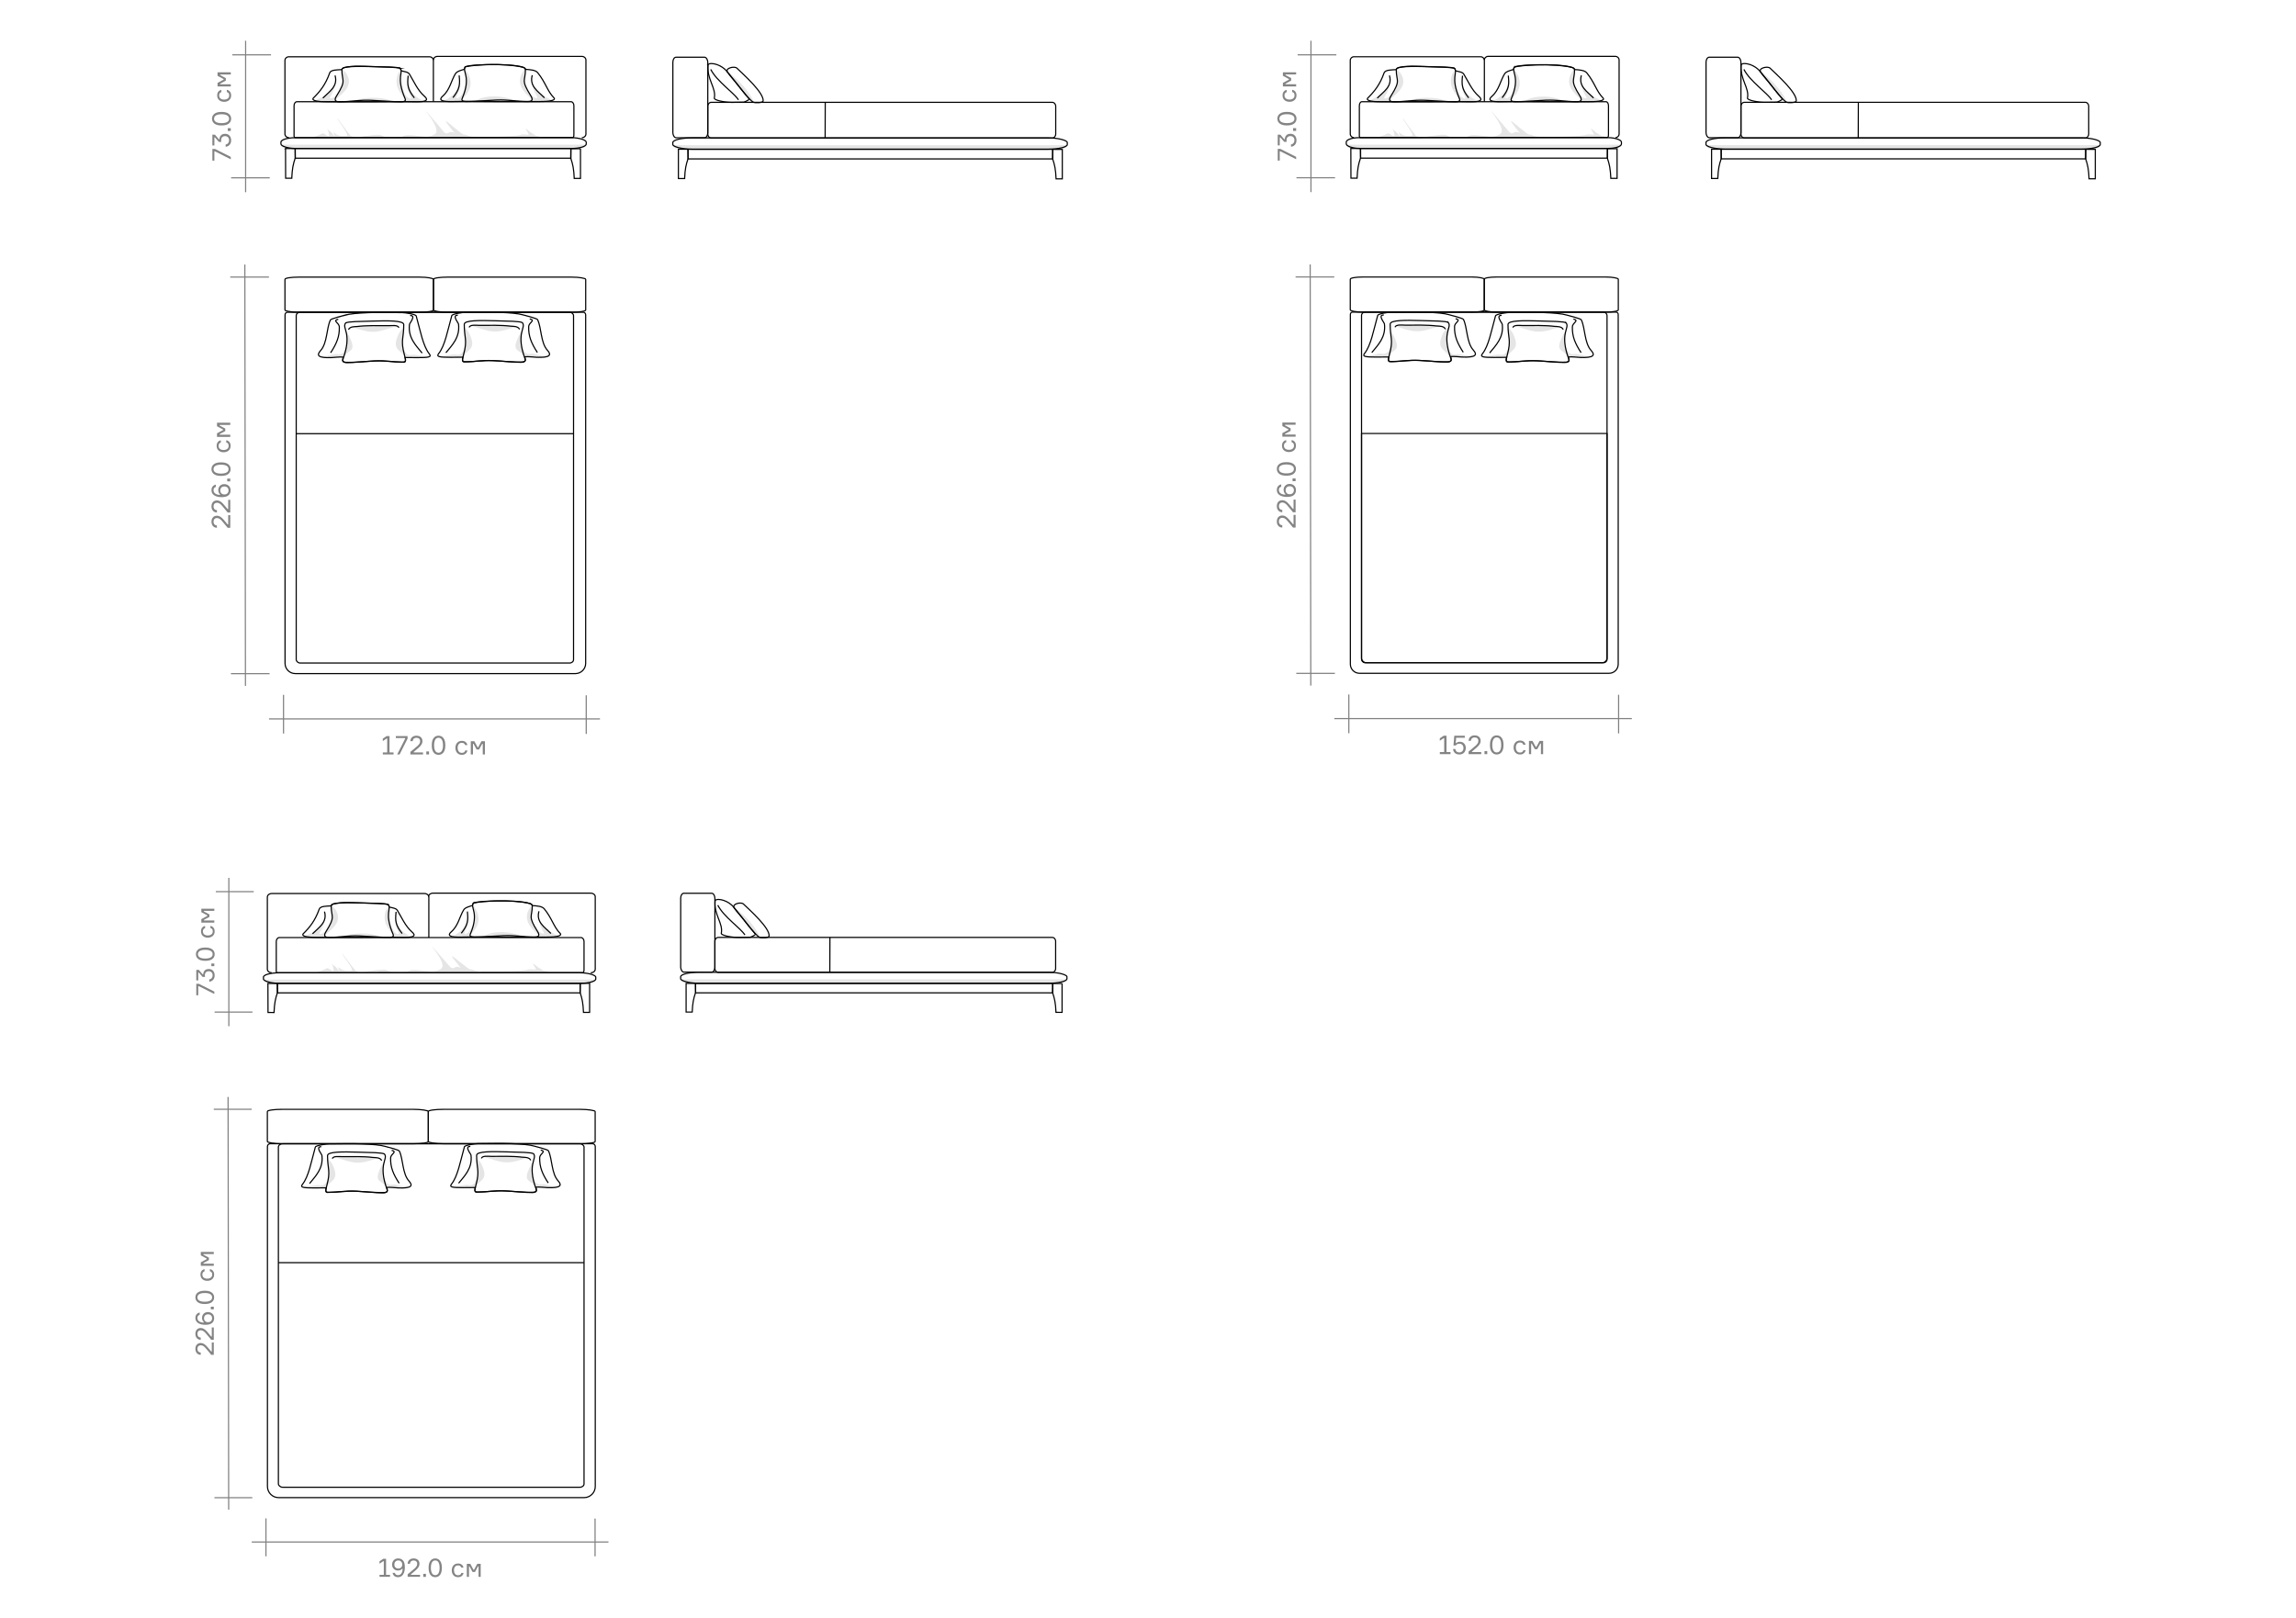 <?xml version="1.0" encoding="UTF-8"?>
<!DOCTYPE svg PUBLIC "-//W3C//DTD SVG 1.1//EN" "http://www.w3.org/Graphics/SVG/1.1/DTD/svg11.dtd">
<!-- Creator: CorelDRAW 2021.5 -->
<svg xmlns="http://www.w3.org/2000/svg" xml:space="preserve" width="210mm" height="148mm" version="1.1" shape-rendering="geometricPrecision" text-rendering="geometricPrecision" image-rendering="optimizeQuality" fill-rule="evenodd" clip-rule="evenodd"
viewBox="0 0 20985.75 14789.96"
 xmlns:xlink="http://www.w3.org/1999/xlink"
 xmlns:xodm="http://www.corel.com/coreldraw/odm/2003">
 <g id="Тени">
  <rect fill="none" width="20985.75" height="14789.96"/>
  <g id="_2238819491520">
   <path fill="black" fill-opacity="0.102" d="M2566.53 1322.61c923.74,0 1867.04,0 2790.79,0 -4.22,23.5 -40.09,35.82 -40.09,35.82 -909.6,0 -1795.18,-1.33 -2704.78,-1.33 -5.92,0.06 -36.78,-2.69 -45.92,-34.49z"/>
   <path fill="black" fill-opacity="0.102" d="M6146.53 1326.99c1195.42,0 2416.17,0 3611.6,0 -5.46,23.5 -40.57,36.06 -40.57,36.06 -1177.13,0 -2341.96,0.27 -3519.1,0.27 -7.64,0.06 -40.1,-4.53 -51.92,-36.33z"/>
   <path fill="black" fill-opacity="0.102" d="M3328 1245.07c-32.97,4.52 -52.66,21.14 -115.13,2.22 -17.36,-5.26 -141.75,-193.22 -128.77,-164.24 14.85,33.15 112.9,155.63 84.21,158.9 -69.25,7.89 -91.38,-10.72 -120.14,-32.73 -4.65,-3.55 17.03,38.97 12.13,38.32 -4.61,-0.6 -35.78,-44.47 -41.36,-46.7 -7.67,-3.08 -16.67,-9.6 -27.86,-24.8 -0.1,-0.13 25.1,57.53 14.25,69.51 -6.56,7.24 -45.96,-31.57 -56.32,-26.07 -47.07,24.95 -114.72,41.4 -85.56,40.52 57.98,-1.76 153.09,-1.32 223.73,-1.32 207.61,0 405.66,-3.64 615.46,-1.1 119.36,1.45 218.63,-4.21 343.45,-0.26 182.92,5.79 359.12,-0.29 530.56,-0.4 66.52,-0.04 285.96,-0.29 377.13,-0.29 -8.32,-8.55 -54.91,-11.69 -65.43,-21.36 -10.52,-9.67 -26.7,-15.78 -37.2,-24.33 -41.84,-34.05 -66.15,-60.46 -20.52,12.31 13.32,21.27 -45.38,-5 -80.16,12.24 -1.1,0.55 -104.02,19.14 -425.5,14.8 -37.79,-0.5 -53.61,-19.42 -85.85,-20.3 -20.03,-0.54 -148.31,-120.67 -163.02,-122.73 -14.47,-2.02 84.46,114.02 77.9,109.86 -52.12,-33.05 -55.53,21.73 -91.92,-5.87 -2.12,-1.6 -207.15,-247.67 -161.62,-184.76 23.79,32.89 124.52,160.29 76.53,198.27 -0.31,0.24 -41.76,29.81 -96.59,24.66 -50.79,-4.76 -99.29,-13.3 -143.44,-13.89 -56.08,-0.74 -54.31,16.08 -66.62,16.85 -289.89,18.23 -64.43,-45.43 -342.33,-7.33z"/>
   <path fill="black" fill-opacity="0.102" d="M3124.71 636.41c11.48,-1.45 38.5,29.9 44.42,40.18 65.14,112.91 -42.39,175.6 -98.44,231.39 -5.46,5.43 5.74,19.96 2.19,19.43 -2.75,-0.41 -16.25,-1.48 -35.33,-0.3 -38.27,2.35 -158.04,-6.98 -153.45,-9.39 49.9,-26.29 123.35,-48.3 181.14,-160.97 -12.04,107.9 -77.04,146.34 -38.42,141.95 28.43,-3.24 93.26,-55.36 106.18,-136.18 6.81,-42.47 -12.94,-125.52 -8.28,-126.11z"/>
   <path fill="black" fill-opacity="0.102" d="M3664.15 649.69c-11.48,-1.47 -24,17.54 -27.91,28.75 -39.76,114.02 29.7,176.34 66.56,231.28 4.3,6.41 -5.74,19.96 -2.18,19.43 2.75,-0.41 16.24,-1.47 35.32,-0.3 38.27,2.36 134.17,-4.79 129.55,-7.23 -49.89,-26.3 -126.26,-68.72 -138.45,-183.56 -18.37,109.34 58.26,166.78 19.63,162.37 -28.44,-3.25 -68.79,-61.34 -81.72,-142.15 -6.8,-42.48 3.87,-108.01 -0.8,-108.6z"/>
   <path fill="black" fill-opacity="0.102" d="M4348.85 925.11c-4.8,0.28 40.47,-45.78 174.86,-43.91 100.4,1.4 182.02,36.98 163.75,36.98 -27.08,0 -44.75,0.75 -71.61,-2.35 -22.33,-2.58 -112.96,-1.23 -137.26,1.56 -24.59,2.83 -85.44,5.16 -129.74,7.71z"/>
   <path fill="black" fill-opacity="0.102" d="M3578.56 927.57c4.77,0.27 -42.62,-35.65 -177,-33.79 -100.39,1.4 -179.88,26.86 -161.61,26.86 27.08,0 44.75,0.74 71.61,-2.35 22.33,-2.58 112.96,-1.24 137.26,1.56 24.59,2.83 85.44,5.18 129.74,7.71z"/>
   <path fill="black" fill-opacity="0.102" d="M3689.36 3000.46c-11.46,-1.77 -38.5,36.68 -44.42,49.25 -65.11,138.34 -1.35,138.86 54.68,207.21 5.45,6.64 3.75,14.65 2.87,11.16 -24.18,-95.59 -30.7,-101.43 -19.74,-171.91 8.07,-51.84 11.24,-94.99 6.61,-95.71z"/>
   <path fill="black" fill-opacity="0.102" d="M3680.16 3177.22c11.94,3.51 19.01,79.82 83.12,67 41.9,-8.36 90.55,20.17 168.48,8.21 -53.81,23.6 -107.69,18.99 -112.87,19.28 -24.82,1.35 -67.21,-3.25 -116.39,-3.64l-22.33 -90.86z"/>
   <path fill="black" fill-opacity="0.102" d="M3168.69 3170.58c-11.93,3.51 -19.02,79.82 -83.12,67 -41.9,-8.36 -89.2,29.2 -167.12,17.23 53.8,23.6 106.33,9.97 111.51,10.25 24.81,1.36 67.21,-3.24 116.39,-3.63l22.33 -90.86z"/>
   <path fill="black" fill-opacity="0.102" d="M4253.52 3174.34c-11.94,3.51 -19.02,79.82 -83.13,67 -41.89,-8.36 -90.54,20.18 -168.47,8.21 53.81,23.6 107.69,18.99 112.87,19.28 24.81,1.35 67.2,-3.25 116.38,-3.64l22.34 -90.86z"/>
   <path fill="black" fill-opacity="0.102" d="M4764.99 3167.7c11.93,3.51 19.02,79.82 83.12,67 41.89,-8.36 89.19,29.2 167.12,17.23 -53.8,23.61 -106.34,9.97 -111.52,10.26 -24.81,1.35 -67.2,-3.25 -116.38,-3.64l-22.33 -90.86z"/>
   <path fill="black" fill-opacity="0.102" d="M4772.57 3029.88c-12.08,0.14 -26.75,31.77 -32.66,44.32 -65.09,138.33 -5.08,112.01 50.96,180.37 5.44,6.63 3.75,14.65 2.87,11.17 -24.17,-95.59 -34.14,-91.08 -32.07,-165.2 1.47,-52.43 15.57,-70.72 10.9,-70.66z"/>
   <path fill="black" fill-opacity="0.102" d="M4714.25 2986.2c18.68,-6.82 -165.18,-17.34 -183.69,-12.43 -35.92,9.5 -137.82,-3.09 -225.87,3.48 177.35,51.37 205.39,83.45 409.55,8.95z"/>
   <path fill="black" fill-opacity="0.102" d="M4244.32 2997.58c11.46,-1.77 38.5,36.68 44.42,49.25 65.11,138.34 1.35,138.86 -54.69,207.21 -5.44,6.64 -3.75,14.65 -2.87,11.16 24.19,-95.58 30.71,-101.42 19.75,-171.91 -8.07,-51.84 -11.25,-94.99 -6.61,-95.71z"/>
   <path fill="black" fill-opacity="0.102" d="M3219.43 2989.08c-18.68,-6.82 165.18,-17.34 183.68,-12.43 35.93,9.5 137.83,-3.09 225.87,3.47 -177.35,51.38 -205.39,83.45 -409.54,8.96z"/>
   <path fill="black" fill-opacity="0.102" d="M6888.69 935.39c3.87,2.74 -14.31,-57.45 -103.24,-158.2 -66.42,-75.26 -141.93,-125.68 -130.07,-111.78 17.56,20.59 14.16,24.94 34.47,42.91 16.89,14.94 74.45,84.97 87.62,105.66 13.31,20.97 87.11,104.38 111.22,121.42z"/>
   <path fill="black" fill-opacity="0.102" d="M4244.24 633.2c11.49,-1.48 21.98,18.46 27.91,28.75 65.14,112.91 8.51,189.52 -47.55,245.32 -5.47,5.44 5.74,19.96 2.18,19.43 -2.75,-0.41 -16.24,-1.48 -35.32,-0.3 -38.27,2.36 -134.17,-4.8 -129.55,-7.23 49.9,-26.31 126.26,-68.72 138.45,-183.57 18.37,109.35 -58.26,166.79 -19.63,162.38 28.44,-3.25 68.78,-61.35 81.72,-142.16 6.8,-42.48 -22.89,-122.03 -18.22,-122.63z"/>
   <path fill="black" fill-opacity="0.102" d="M4802.7 633.95c-11.48,-1.46 -21.98,18.48 -27.9,28.75 -65.14,112.92 25.86,187.03 81.92,242.83 5.46,5.44 -5.74,19.96 -2.19,19.43 2.75,-0.41 16.26,-1.47 35.33,-0.3 38.27,2.35 158.04,-6.97 153.45,-9.39 -49.89,-26.29 -123.35,-48.3 -181.14,-160.96 12.04,107.9 77.04,146.34 38.42,141.94 -28.43,-3.23 -93.26,-55.35 -106.18,-136.17 -6.8,-42.48 12.95,-125.52 8.28,-126.12z"/>
   <path fill="black" fill-opacity="0.102" d="M3161.1 3032.76c12.08,0.14 26.76,31.76 32.66,44.32 65.1,138.33 5.09,112.01 -50.95,180.36 -5.44,6.64 -3.75,14.65 -2.87,11.18 24.17,-95.59 34.14,-91.08 32.06,-165.2 -1.47,-52.43 -15.57,-70.72 -10.9,-70.66z"/>
   <g>
    <rect fill="none" stroke="black" stroke-width="10.57" stroke-miterlimit="22.926" x="6149.6" y="1260.68" width="3605.5" height="102.63" rx="173.3" ry="42.38"/>
    <rect fill="none" stroke="black" stroke-width="10.57" stroke-miterlimit="22.926" x="6289.23" y="1364.98" width="3332.26" height="87.77"/>
    <path fill="none" stroke="black" stroke-width="10.57" stroke-miterlimit="22.926" d="M6200.63 1364.32l86.95 0c0,33.16 1.39,53.11 1.39,86.26 -18.68,54.51 -27.61,93.76 -31.46,181.46l-56.88 -0.01 0 -267.71z"/>
    <path fill="none" stroke="black" stroke-width="10.57" stroke-miterlimit="22.926" d="M9709.53 1365.78l-86.94 0c0,33.14 -1.39,53.09 -1.39,86.25 18.67,54.5 27.67,95.16 31.52,182.86l56.81 0.11 0 -269.22z"/>
    <rect fill="none" stroke="black" stroke-width="10.57" stroke-miterlimit="22.926" x="6150.07" y="523.15" width="319.15" height="735.97" rx="29.06" ry="45.86"/>
    <path fill="none" stroke="black" stroke-width="10.57" stroke-miterlimit="22.926" d="M6501.03 935.4c1046.18,0 2070.45,0 3116.57,0 17.49,0 31.8,16.31 31.8,36.23l0 253.64c0,19.93 -14.31,36.23 -31.8,36.23l-3116.57 0c-17.5,0 -31.81,-16.3 -31.81,-36.23l0 -253.64c0,-19.93 14.31,-36.23 31.81,-36.23z"/>
    <path fill="none" stroke="black" stroke-width="10.57" stroke-miterlimit="22.926" d="M6471.77 590.31c-14.39,133.35 76.37,212.55 57.2,306.71 -3.6,17.7 88.18,38.98 161.08,38.38 31.93,-0.27 77.06,-1.64 105.51,-1.4 11.92,0.09 55.49,-25.05 53.53,-27.34 -28.02,-32.69 -47.64,-57.96 -125.21,-155.07 -10.58,-13.25 -50.59,-57.58 -78.16,-95.98 -44.92,-62.58 -148.53,-90.65 -173.95,-65.3z"/>
    <path fill="none" stroke="black" stroke-width="10.57" stroke-miterlimit="22.926" d="M6648.98 657.68c-22.15,-35.63 64.68,-55.36 86.28,-34.63 67.28,64.61 245.34,223.5 240.08,298.95 -1.34,19.13 -72.14,19.9 -88.58,12.66 -41.42,-18.25 -164.96,-189.73 -237.78,-276.98z"/>
    <path fill="none" stroke="black" stroke-width="10.57" stroke-miterlimit="22.926" d="M6496.18 634.25c56.33,110.34 213.34,214.19 253.25,278.35"/>
    <line fill="none" stroke="black" stroke-width="10.57" stroke-miterlimit="22.926" x1="7542.87" y1="935.4" x2="7541.79" y2= "1260.68" />
   </g>
   <g>
    <rect fill="none" stroke="black" stroke-width="10.57" stroke-miterlimit="22.926" x="2567.93" y="1258.69" width="2790.22" height="98.4" rx="134.12" ry="40.63"/>
    <rect fill="none" stroke="black" stroke-width="10.57" stroke-miterlimit="22.926" x="2698.86" y="1357.92" width="2518.65" height="88.2"/>
    <path fill="none" stroke="black" stroke-width="10.57" stroke-miterlimit="22.926" d="M2609.73 1358.01l87.37 0c0,33.32 1.39,53.36 1.39,86.68 -18.76,54.77 -27.84,96.52 -31.72,184.65l-56.11 -0.22 -0.93 -271.12z"/>
    <path fill="none" stroke="black" stroke-width="10.57" stroke-miterlimit="22.926" d="M5305.7 1359.88l-87.37 0c0,33.31 -1.4,53.35 -1.4,86.67 18.77,54.77 27.85,96.52 31.72,184.65l57.05 0.02 0 -271.35z"/>
    <path fill="none" stroke="black" stroke-width="10.57" stroke-miterlimit="22.926" d="M3961.2 929.87l0 -377.59c0,-18.42 -16.67,-33.47 -37.03,-33.47l-1282.75 0c-20.37,0 -37.03,15.05 -37.03,33.47l0 672.62c0,18.42 16.67,33.47 37.03,33.47"/>
    <path fill="none" stroke="black" stroke-width="10.57" stroke-miterlimit="22.926" d="M5317.58 1258.71c20.81,0 37.83,-15.05 37.83,-33.44l0 -676.42c0,-18.4 -17.03,-33.44 -37.83,-33.44l-1318.55 0c-20.8,0 -37.82,15.04 -37.82,33.44"/>
    <path fill="none" stroke="black" stroke-width="10.57" stroke-miterlimit="22.926" d="M2713.26 929.87c841.42,0 1665.2,0 2506.57,0 14.06,0 25.57,16.39 25.57,36.42l0 254.87c0,20 0.67,35.5 -13.36,35.5l-2533.19 1.72c-14.03,0 -11.16,-17.19 -11.16,-37.21l0 -254.87c0,-20.03 11.51,-36.42 25.57,-36.42z"/>
    <path fill="none" stroke="black" stroke-width="10.57" stroke-miterlimit="22.926" d="M4254.39 610.33c-7.67,1.83 -8.83,22.44 -10.15,22.87 -30.95,10.07 -67.65,17.83 -82.14,41.4 -37.05,60.3 -50.63,147.88 -114.49,203.29 -38.37,33.28 -23.58,53.62 98.47,50.04 102.81,-3.01 269.89,0 372.3,0 142.68,0 274.92,0 416.68,0 99.98,0 149.6,-12.89 126.98,-35.27 -58.84,-58.24 -76.02,-141.28 -148.16,-228.98 -19.38,-23.54 -68.17,-27.15 -110.44,-29.68 -3.43,-11.52 -16.57,-17.68 -23.93,-19.43 -171.84,-40.59 -448.16,-22.57 -525.11,-4.25z"/>
    <path fill="none" stroke="black" stroke-width="10.57" stroke-miterlimit="22.926" d="M4196.61 689.34c9.22,81.85 6.43,123.92 -56.43,202.76"/>
    <path fill="none" stroke="black" stroke-width="10.57" stroke-miterlimit="22.926" d="M4864.95 687.28c-28.72,99.7 52.22,146.91 111.4,206.86"/>
    <path fill="none" stroke="black" stroke-width="10.57" stroke-miterlimit="22.926" d="M4254.39 610.33c45.22,-26.99 548.11,-34.6 548.31,23.63 0.4,109.12 -44.68,92.66 47.74,239.47 28.94,45.96 6.6,54.56 -30.75,54.5 -92.03,-0.14 -173.3,-17.82 -280.15,-13.56 -95,3.8 -214.9,14.25 -278.69,13.56 -42.52,-0.45 -41.59,-15.85 -36.24,-28.36 86.67,-202.26 -6.23,-247.66 29.78,-289.24z"/>
    <path fill="none" stroke="black" stroke-width="10.57" stroke-miterlimit="22.926" d="M3656.21 623.75c7.67,1.82 8.84,22.44 10.15,22.87 30.94,10.06 62.38,8.77 76.86,32.33 37.05,60.3 72.72,145.99 136.59,201.39 38.36,33.29 23.58,53.63 -98.47,50.05 -102.81,-3.01 -269.89,0 -372.3,0 -142.68,0 -274.92,0 -416.68,0 -99.98,0 -149.6,-12.9 -126.98,-35.28 58.84,-58.23 109.63,-120.16 148.16,-228.97 10.17,-28.74 68.17,-27.15 110.44,-29.69 3.43,-11.52 16.57,-17.68 23.93,-19.42 78.74,-18.6 173.39,-10.9 262.94,-8 105.88,3.42 203.68,4.8 245.36,14.72z"/>
    <path fill="none" stroke="black" stroke-width="10.57" stroke-miterlimit="22.926" d="M3730.8 691.8c-9.22,81.84 -6.43,123.91 56.44,202.76"/>
    <path fill="none" stroke="black" stroke-width="10.57" stroke-miterlimit="22.926" d="M3062.46 689.73c28.72,99.71 -52.22,146.91 -111.4,206.86"/>
    <path fill="none" stroke="black" stroke-width="10.57" stroke-miterlimit="22.926" d="M3656.21 623.75c-19.87,-11.85 -133.93,-11.91 -245.36,-14.72 -142.25,-3.59 -286.03,-5.27 -286.14,27.38 -0.38,109.11 44.68,92.67 -47.74,239.48 -28.94,45.95 -6.59,54.56 30.75,54.5 92.03,-0.15 173.3,-17.83 280.15,-13.56 95,3.79 214.9,14.24 278.69,13.56 42.52,-0.45 41.59,-15.86 36.24,-28.36 -86.66,-202.26 -10.58,-236.7 -46.59,-278.28z"/>
   </g>
   <g>
    <rect fill="none" stroke="black" stroke-width="10.57" stroke-miterlimit="22.926" x="3961.92" y="2533.32" width="1391.39" height="320.71" rx="126.71" ry="19.98"/>
    <rect fill="none" stroke="black" stroke-width="10.57" stroke-miterlimit="22.926" x="2604.49" y="2533.32" width="1357.43" height="320.71" rx="123.62" ry="19.98"/>
    <path fill="none" stroke="black" stroke-width="10.57" stroke-miterlimit="22.926" d="M2628.27 2854.34l2701.87 0c12.62,0 22.93,10.31 22.93,22.93l0 3186.85c0,51.45 -42.09,93.54 -93.54,93.54l-2560.66 0c-51.45,0 -93.54,-42.09 -93.54,-93.54l0 -3186.85c0,-12.62 10.31,-22.93 22.93,-22.93z"/>
    <rect fill="none" stroke="black" stroke-width="10.57" stroke-miterlimit="22.926" x="2707.51" y="2854.03" width="2534.74" height="3207.11" rx="36.21" ry="31.21"/>
    <path fill="none" stroke="black" stroke-width="10.57" stroke-miterlimit="22.926" d="M3153.02 2881.24c-4.94,1.48 -127.31,31.89 -132.76,43.11 -37.05,76.25 -26.97,211.33 -90.84,281.39 -38.36,42.09 -23.57,67.8 98.47,63.29 24.24,-0.9 79.06,-8.25 108.54,-4.54 2.1,0.26 -9.99,29.28 -1.25,38.49 3.84,4.03 14.93,8.3 20.89,8.58 79.02,3.69 194.79,-8.51 257.55,-11.49 108.28,-5.15 188.1,11.08 280.06,11.08 21.82,0 8.82,-43.08 8.82,-43.08 24.1,0 89.8,0.95 114.37,0.95 99.98,0 130.58,-4.64 107.99,-32.91 -58.83,-73.64 -82.06,-210.19 -120.57,-347.8 -4.61,-16.49 -103.85,-30.46 -126.33,-30.52 -107.54,-0.31 -214.12,-3.66 -303.67,0 -105.88,4.32 -179.59,10.91 -221.26,23.44z"/>
    <path fill="none" stroke="black" stroke-width="10.57" stroke-miterlimit="22.926" d="M3091.76 2917.52c-56.62,16.86 8.5,30.61 9.76,72.34 2.63,86.82 -25.3,151.96 -79.53,235.28"/>
    <path fill="none" stroke="black" stroke-width="10.57" stroke-miterlimit="22.926" d="M3748.92 2884.08c57.14,-0.75 -4.66,68.89 -6.21,81.48 -15.2,123.07 61.77,195.44 115.45,262.07"/>
    <path fill="none" stroke="black" stroke-width="10.57" stroke-miterlimit="22.926" d="M3158.82 2952.65c19.87,-14.03 133.93,-14.1 245.36,-17.43 142.26,-4.24 286.04,-6.22 286.15,32.4 0.36,129.1 -31.1,137.72 6.36,277.68 15.92,59.47 14.28,64.46 -23.04,64.39 -92.02,-0.15 -139.65,-15.31 -246.47,-10.28 -94.98,4.48 -191.74,16.42 -255.52,15.62 -42.52,-0.53 -41.59,-18.77 -36.25,-33.55 86.66,-239.32 -12.59,-279.63 23.41,-328.83z"/>
    <path fill="none" stroke="black" stroke-width="10.57" stroke-miterlimit="22.926" d="M3645.09 2995.82c-6.37,-27.79 -66.85,-18.75 -91.76,-18.75 -96.17,0 -196,-3.82 -290.26,7.75 -12.36,1.51 -65.97,-2.37 -77.83,28.87"/>
    <path fill="none" stroke="black" stroke-width="10.57" stroke-miterlimit="22.926" d="M4780.66 2878.37c4.94,1.48 127.3,31.89 132.75,43.11 37.05,76.25 26.98,211.33 90.85,281.39 38.36,42.09 23.56,67.8 -98.47,63.29 -24.25,-0.9 -79.06,-8.25 -108.54,-4.54 -2.1,0.26 9.99,29.29 1.24,38.49 -3.84,4.03 -14.92,8.3 -20.88,8.58 -79.02,3.69 -194.8,-8.51 -257.56,-11.49 -108.28,-5.15 -188.09,11.09 -280.05,11.09 -21.83,0 -8.83,-43.09 -8.83,-43.09 -24.1,0 -89.8,0.95 -114.36,0.95 -99.98,0 -130.59,-4.63 -108,-32.91 58.84,-73.64 82.06,-210.19 120.57,-347.8 4.62,-16.49 103.85,-30.45 126.33,-30.52 107.55,-0.31 214.13,-3.65 303.68,0 105.87,4.33 179.58,10.91 221.26,23.44z"/>
    <path fill="none" stroke="black" stroke-width="10.57" stroke-miterlimit="22.926" d="M4841.92 2914.64c56.61,16.87 -8.51,30.62 -9.77,72.34 -2.62,86.82 25.31,151.96 79.54,235.28"/>
    <path fill="none" stroke="black" stroke-width="10.57" stroke-miterlimit="22.926" d="M4184.76 2881.2c-57.14,-0.75 4.66,68.89 6.21,81.48 15.19,123.07 -61.77,195.45 -115.46,262.07"/>
    <path fill="none" stroke="black" stroke-width="10.57" stroke-miterlimit="22.926" d="M4774.86 2949.77c-19.86,-14.03 -133.93,-14.1 -245.36,-17.42 -142.25,-4.25 -286.03,-6.23 -286.14,32.39 -0.37,129.1 31.1,137.72 -6.36,277.68 -15.92,59.48 -14.28,64.46 23.04,64.4 92.02,-0.16 139.65,-15.31 246.47,-10.29 94.98,4.48 191.74,16.42 255.52,15.62 42.52,-0.53 41.59,-18.77 36.24,-33.55 -86.65,-239.32 12.59,-279.63 -23.41,-328.83z"/>
    <path fill="none" stroke="black" stroke-width="10.57" stroke-miterlimit="22.926" d="M4288.58 2992.94c6.37,-27.79 66.85,-18.75 91.77,-18.75 96.17,0 196,-3.82 290.26,7.75 12.36,1.52 65.97,-2.37 77.82,28.88"/>
    <line fill="none" stroke="black" stroke-width="10.57" stroke-miterlimit="22.926" x1="2707.52" y1="3964.44" x2="5242.25" y2= "3964.44" />
   </g>
   <g>
    <line fill="none" stroke="gray" stroke-width="10.57" stroke-miterlimit="22.926" x1="5358.24" y1="6709" x2="5358.24" y2= "6355.96" />
    <line fill="none" stroke="gray" stroke-width="10.57" stroke-miterlimit="22.926" x1="2591.37" y1="6705.53" x2="2591.37" y2= "6351.62" />
    <line fill="none" stroke="gray" stroke-width="10.57" stroke-miterlimit="22.926" x1="5483.89" y1="6571.99" x2="2458.7" y2= "6571.99" />
   </g>
   <g>
    <line fill="none" stroke="gray" stroke-width="10.57" stroke-miterlimit="22.926" x1="2110.84" y1="6158.33" x2="2463.88" y2= "6158.33" />
    <line fill="none" stroke="gray" stroke-width="10.57" stroke-miterlimit="22.926" x1="2104.38" y1="2532.7" x2="2458.28" y2= "2532.7" />
    <line fill="none" stroke="gray" stroke-width="10.57" stroke-miterlimit="22.926" x1="2243.51" y1="6270.15" x2="2237.91" y2= "2418.03" />
   </g>
   <g>
    <line fill="none" stroke="gray" stroke-width="10.57" stroke-miterlimit="22.926" x1="2112.34" y1="1625.47" x2="2465.38" y2= "1625.47" />
    <line fill="none" stroke="gray" stroke-width="10.57" stroke-miterlimit="22.926" x1="2245.01" y1="1757.1" x2="2245.01" y2= "372.5" />
    <line fill="none" stroke="gray" stroke-width="10.57" stroke-miterlimit="22.926" x1="2123.32" y1="501.25" x2="2477.22" y2= "501.25" />
   </g>
   <path fill="#666666" fill-rule="nonzero" fill-opacity="0.8" d="M1964.76 1361.42l144.76 72.86 0 22.12 -144.76 -73.1 -5.29 0 0 85.36 -18.28 0 0 -107.25 23.56 0zm-23.56 -31.75l0 -98.35 23.56 0 36.08 42.08 5.05 0c0.32,-14.91 4.97,-26.97 13.95,-36.19 8.97,-9.22 21.4,-13.83 37.26,-13.83 17.16,0 30.7,5.54 40.64,16.6 9.94,11.05 14.91,25.32 14.91,42.8 0,16.83 -4.73,30.62 -14.19,41.36 -9.45,10.73 -21.49,16.59 -36.07,17.55l0 -21.16c9.45,-0.97 17.07,-4.94 22.84,-11.9 5.77,-6.98 8.65,-15.6 8.65,-25.85 0,-11.7 -3.29,-21.01 -9.86,-27.9 -6.57,-6.89 -15.55,-10.33 -26.93,-10.33 -11.22,0 -20,3.29 -26.33,9.85 -6.33,6.58 -9.49,15.95 -9.49,28.14 0,5.93 0.48,10.82 1.44,14.67l-22.36 0 -35.59 -41.12 -5.29 0 0 73.58 -18.28 0zm168.33 -157.74l0 25 -27.89 0 0 -25 27.89 0zm-149.81 -41.84c-14.59,-11.22 -21.89,-26.21 -21.89,-44.97 0,-18.76 7.34,-33.79 22.01,-45.08 14.67,-11.3 36.51,-16.96 65.53,-16.96 29.02,0 50.82,5.66 65.41,16.96 14.59,11.29 21.89,26.32 21.89,45.08 0,18.76 -7.3,33.75 -21.89,44.97 -14.59,11.22 -36.39,16.84 -65.41,16.84 -29.18,0 -51.06,-5.62 -65.65,-16.84zm116.02 -14.43c12.1,-6.73 18.16,-16.91 18.16,-30.54 0,-13.62 -6.06,-23.84 -18.16,-30.66 -12.1,-6.81 -28.89,-10.21 -50.38,-10.21 -21.65,0 -38.51,3.41 -50.62,10.21 -12.1,6.82 -18.16,17.04 -18.16,30.66 0,13.63 6.06,23.81 18.16,30.54 12.1,6.74 28.97,10.1 50.62,10.1 21.49,0 38.27,-3.37 50.38,-10.1zm-2.77 -274.37l0 -20.44c12.19,2.41 21.85,8.05 28.98,16.95 7.14,8.9 10.7,20.25 10.7,34.03 0,18.28 -5.98,32.67 -17.92,43.17 -11.94,10.49 -27.21,15.75 -45.81,15.75 -18.76,0 -34.07,-5.22 -45.93,-15.63 -11.86,-10.42 -17.8,-24.85 -17.8,-43.29 0,-13.94 3.49,-25.28 10.46,-34.03 6.98,-8.73 16.23,-14.14 27.77,-16.23l0 20.45c-13.62,4.33 -20.44,14.26 -20.44,29.81 0,12.99 4.29,22.64 12.86,28.98 8.58,6.34 19.45,9.49 32.59,9.49 13.3,0 24.36,-3.2 33.19,-9.61 8.81,-6.42 13.22,-16.03 13.22,-28.86 0,-16.99 -7.3,-27.17 -21.89,-30.54zm36.56 -50.98l-121.2 0 0 -32.47 55.31 -29.81 0 -5.3 -55.31 -29.82 0 -31.98 121.2 0 0 19.96 -97.39 0 0 5.3 51.94 28.13 0 22.6 -51.94 28.13 0 5.3 97.39 0 0 19.96z"/>
   <path fill="#666666" fill-rule="nonzero" fill-opacity="0.8" d="M1982.69 4803.86l0 21.17c-16.19,-0.97 -28.53,-6.62 -37.03,-16.96 -8.49,-10.33 -12.74,-23.36 -12.74,-39.07 0,-16.35 4.45,-29.54 13.35,-39.55 8.89,-10.02 21.52,-15.03 37.86,-15.03 19.89,0 40.16,12.42 60.84,37.26l35.6 42.33 5.29 0 0 -84.89 18.76 0 0 115.67 -23.8 0 -20.21 -24.77c-12.34,-15.39 -23.16,-28.13 -32.46,-38.23 -3.37,-3.85 -6.26,-6.94 -8.65,-9.25 -2.41,-2.33 -5.58,-4.98 -9.5,-7.93 -3.93,-2.97 -8.05,-5.22 -12.38,-6.74 -4.33,-1.53 -8.81,-2.29 -13.47,-2.29 -10.41,0 -18.43,3.05 -24.04,9.14 -5.61,6.09 -8.41,14.34 -8.41,24.76 0,9.78 2.61,17.68 7.81,23.68 5.21,6.02 12.94,9.58 23.2,10.7zm0 -139.95l0 21.17c-16.19,-0.97 -28.53,-6.62 -37.03,-16.96 -8.49,-10.33 -12.74,-23.36 -12.74,-39.07 0,-16.35 4.45,-29.54 13.35,-39.55 8.89,-10.02 21.52,-15.03 37.86,-15.03 19.89,0 40.16,12.42 60.84,37.26l35.6 42.33 5.29 0 0 -84.89 18.76 0 0 115.67 -23.8 0 -20.21 -24.77c-12.34,-15.39 -23.16,-28.13 -32.46,-38.23 -3.37,-3.85 -6.26,-6.94 -8.65,-9.25 -2.41,-2.33 -5.58,-4.98 -9.5,-7.93 -3.93,-2.97 -8.05,-5.22 -12.38,-6.74 -4.33,-1.53 -8.81,-2.29 -13.47,-2.29 -10.41,0 -18.43,3.05 -24.04,9.14 -5.61,6.09 -8.41,14.34 -8.41,24.76 0,9.78 2.61,17.68 7.81,23.68 5.21,6.02 12.94,9.58 23.2,10.7zm12.26 -184.44c0,-15.39 5.18,-28.21 15.51,-38.47 10.34,-10.25 23.44,-15.39 39.32,-15.39 16.51,0 30.3,5.18 41.35,15.51 11.06,10.34 16.6,24.25 16.6,41.72 0,19.08 -6.58,34.15 -19.72,45.21 -13.15,11.06 -34.15,16.6 -63.01,16.6 -27.09,0 -49.22,-5.42 -66.36,-16.24 -17.16,-10.82 -25.73,-26.73 -25.73,-47.73 0,-13.95 3.73,-25.37 11.18,-34.27 7.45,-8.9 17.11,-14.31 28.98,-16.23l0 20.92c-14.27,4.17 -21.41,14.03 -21.41,29.58 0,13.3 5.29,23.72 15.87,31.26 10.58,7.53 25.17,11.62 43.77,12.26l0 -5.29c-4.34,-3.53 -8.14,-8.69 -11.42,-15.51 -3.29,-6.82 -4.94,-14.79 -4.94,-23.93zm83.68 30.06c6.9,-7.06 10.34,-15.87 10.34,-26.45 0,-10.57 -3.37,-19.28 -10.1,-26.08 -6.74,-6.82 -16.11,-10.22 -28.13,-10.22 -12.02,0 -21.25,3.45 -27.65,10.34 -6.42,6.89 -9.62,15.71 -9.62,26.45 0,10.57 3.29,19.32 9.86,26.2 6.57,6.9 15.63,10.34 27.17,10.34 11.86,0 21.24,-3.53 28.13,-10.58zm25.97 -134.17l0 25 -27.89 0 0 -25 27.89 0zm-149.81 -41.84c-14.59,-11.22 -21.89,-26.21 -21.89,-44.97 0,-18.76 7.34,-33.79 22.01,-45.08 14.67,-11.3 36.51,-16.96 65.53,-16.96 29.02,0 50.82,5.66 65.41,16.96 14.59,11.29 21.89,26.32 21.89,45.08 0,18.76 -7.3,33.75 -21.89,44.97 -14.59,11.22 -36.39,16.84 -65.41,16.84 -29.18,0 -51.06,-5.62 -65.65,-16.84zm116.02 -14.43c12.1,-6.73 18.16,-16.91 18.16,-30.54 0,-13.62 -6.06,-23.84 -18.16,-30.66 -12.1,-6.81 -28.89,-10.21 -50.38,-10.21 -21.65,0 -38.51,3.41 -50.62,10.21 -12.1,6.82 -18.16,17.04 -18.16,30.66 0,13.63 6.06,23.81 18.16,30.54 12.1,6.74 28.97,10.1 50.62,10.1 21.49,0 38.27,-3.37 50.38,-10.1zm-2.77 -274.37l0 -20.44c12.19,2.41 21.85,8.05 28.98,16.95 7.14,8.9 10.7,20.25 10.7,34.03 0,18.28 -5.98,32.67 -17.92,43.17 -11.94,10.49 -27.21,15.75 -45.81,15.75 -18.76,0 -34.07,-5.22 -45.93,-15.63 -11.86,-10.42 -17.8,-24.85 -17.8,-43.29 0,-13.94 3.49,-25.28 10.46,-34.03 6.98,-8.73 16.23,-14.14 27.77,-16.23l0 20.45c-13.62,4.33 -20.44,14.26 -20.44,29.81 0,12.99 4.29,22.64 12.86,28.98 8.58,6.34 19.45,9.49 32.59,9.49 13.3,0 24.36,-3.2 33.19,-9.61 8.81,-6.42 13.22,-16.03 13.22,-28.86 0,-16.99 -7.3,-27.17 -21.89,-30.54zm36.56 -50.98l-121.2 0 0 -32.47 55.31 -29.81 0 -5.3 -55.31 -29.82 0 -31.98 121.2 0 0 19.96 -97.39 0 0 5.3 51.94 28.13 0 22.6 -51.94 28.13 0 5.3 97.39 0 0 19.96z"/>
   <path fill="#666666" fill-rule="nonzero" fill-opacity="0.8" d="M3499.14 6897.04l0 -18.76 39.91 0 0 -127.44 -4.81 0 -35.35 23.8 0 -22.12 35.11 -23.8 26.21 0 0 149.57 36.79 0 0 18.76 -97.86 0zm226.04 -144.76l-72.86 144.76 -22.12 0 73.1 -144.76 0 -5.29 -85.36 0 0 -18.28 107.25 0 0 23.56zm46.66 22.84l-21.17 0c0.97,-16.19 6.62,-28.53 16.96,-37.03 10.33,-8.49 23.36,-12.74 39.07,-12.74 16.35,0 29.54,4.45 39.55,13.35 10.02,8.89 15.03,21.52 15.03,37.86 0,19.89 -12.42,40.16 -37.26,60.84l-42.33 35.6 0 5.29 84.89 0 0 18.76 -115.67 0 0 -23.8 24.77 -20.21c15.39,-12.34 28.13,-23.16 38.23,-32.46 3.85,-3.37 6.94,-6.26 9.25,-8.65 2.33,-2.41 4.98,-5.58 7.93,-9.5 2.97,-3.93 5.22,-8.05 6.74,-12.38 1.53,-4.33 2.29,-8.81 2.29,-13.47 0,-10.41 -3.05,-18.43 -9.14,-24.04 -6.09,-5.61 -14.34,-8.41 -24.76,-8.41 -9.78,0 -17.68,2.61 -23.68,7.81 -6.02,5.21 -9.58,12.94 -10.7,23.2zm149.57 121.92l-25 0 0 -27.89 25 0 0 27.89zm41.84 -149.81c11.22,-14.59 26.21,-21.89 44.97,-21.89 18.76,0 33.79,7.34 45.08,22.01 11.3,14.67 16.96,36.51 16.96,65.53 0,29.02 -5.66,50.82 -16.96,65.41 -11.29,14.59 -26.32,21.89 -45.08,21.89 -18.76,0 -33.75,-7.3 -44.97,-21.89 -11.22,-14.59 -16.84,-36.39 -16.84,-65.41 0,-29.18 5.62,-51.06 16.84,-65.65zm14.43 116.02c6.73,12.1 16.91,18.16 30.54,18.16 13.62,0 23.84,-6.06 30.66,-18.16 6.81,-12.1 10.21,-28.89 10.21,-50.38 0,-21.65 -3.41,-38.51 -10.21,-50.62 -6.82,-12.1 -17.04,-18.16 -30.66,-18.16 -13.63,0 -23.81,6.06 -30.54,18.16 -6.74,12.1 -10.1,28.97 -10.1,50.62 0,21.49 3.37,38.27 10.1,50.38zm274.37 -2.77l20.44 0c-2.41,12.19 -8.05,21.85 -16.95,28.98 -8.9,7.14 -20.25,10.7 -34.03,10.7 -18.28,0 -32.67,-5.98 -43.17,-17.92 -10.49,-11.94 -15.75,-27.21 -15.75,-45.81 0,-18.76 5.22,-34.07 15.63,-45.93 10.42,-11.86 24.85,-17.8 43.29,-17.8 13.94,0 25.28,3.49 34.03,10.46 8.73,6.98 14.14,16.23 16.23,27.77l-20.45 0c-4.33,-13.62 -14.26,-20.44 -29.81,-20.44 -12.99,0 -22.64,4.29 -28.98,12.86 -6.34,8.58 -9.49,19.45 -9.49,32.59 0,13.3 3.2,24.36 9.61,33.19 6.42,8.81 16.03,13.22 28.86,13.22 16.99,0 27.17,-7.3 30.54,-21.89zm50.98 36.56l0 -121.2 32.47 0 29.81 55.31 5.3 0 29.82 -55.31 31.98 0 0 121.2 -19.96 0 0 -97.39 -5.3 0 -28.13 51.94 -22.6 0 -28.13 -51.94 -5.3 0 0 97.39 -19.96 0z"/>
   <g>
    <path fill="black" fill-opacity="0.102" d="M2406.48 8955.24c1005.55,0 2032.4,0 3037.96,0 -4.6,23.01 -43.64,35.08 -43.64,35.08 -990.17,0 -1954.17,-1.31 -2944.33,-1.31 -6.45,0.06 -40.03,-2.63 -49.99,-33.77z"/>
    <path fill="black" fill-opacity="0.102" d="M6218.18 8952.85c1170.71,0 2366.21,0 3536.93,0 -5.35,23.01 -39.74,35.31 -39.74,35.31 -1152.79,0 -2293.52,0.27 -3446.32,0.27 -7.49,0.06 -39.27,-4.44 -50.87,-35.58z"/>
    <path fill="black" fill-opacity="0.102" d="M3374.11 8875.89c-33.41,4.42 -53.37,20.71 -116.7,2.17 -17.59,-5.15 -143.67,-189.22 -130.51,-160.84 15.05,32.46 114.43,152.42 85.35,155.62 -70.19,7.72 -92.63,-10.51 -121.77,-32.06 -4.71,-3.47 17.26,38.17 12.29,37.53 -4.66,-0.59 -36.27,-43.55 -41.92,-45.74 -7.77,-3.01 -16.89,-9.4 -28.24,-24.28 -0.1,-0.13 25.45,56.34 14.44,68.07 -6.65,7.09 -46.58,-30.92 -57.08,-25.54 -47.71,24.44 -116.28,40.55 -86.72,39.69 58.76,-1.73 155.16,-1.29 226.77,-1.29 210.43,0 411.18,-3.57 623.82,-1.08 120.98,1.42 221.61,-4.12 348.12,-0.25 185.39,5.66 363.98,-0.29 537.76,-0.4 67.42,-0.04 289.83,-0.28 382.25,-0.28 -8.44,-8.37 -55.66,-11.45 -66.31,-20.92 -10.66,-9.47 -27.07,-15.45 -37.71,-23.82 -42.41,-33.36 -67.03,-59.21 -20.8,12.05 13.51,20.83 -45.99,-4.9 -81.23,11.99 -1.12,0.53 -105.44,18.74 -431.29,14.49 -38.3,-0.49 -54.34,-19.02 -87.02,-19.88 -20.3,-0.53 -150.32,-118.18 -165.23,-120.19 -14.67,-1.98 85.61,111.66 78.96,107.59 -52.83,-32.37 -56.29,21.27 -93.17,-5.75 -2.15,-1.57 -209.96,-242.56 -163.82,-180.95 24.11,32.21 126.2,156.97 77.57,194.17 -0.31,0.24 -42.32,29.19 -97.9,24.15 -51.48,-4.66 -100.64,-13.03 -145.39,-13.6 -56.84,-0.73 -55.05,15.75 -67.53,16.5 -293.82,17.85 -65.3,-44.49 -346.97,-7.18z"/>
    <path fill="black" fill-opacity="0.102" d="M3026.83 8281.09c11.24,-1.42 37.7,29.29 43.5,39.35 63.79,110.58 -41.51,171.97 -96.4,226.61 -5.35,5.33 5.62,19.55 2.14,19.03 -2.7,-0.4 -15.92,-1.44 -34.6,-0.29 -37.48,2.3 -154.77,-6.83 -150.27,-9.2 48.86,-25.74 120.79,-47.3 177.39,-157.63 -11.79,105.67 -75.45,143.31 -37.62,139.01 27.84,-3.16 91.33,-54.2 103.98,-133.35 6.66,-41.6 -12.67,-122.94 -8.11,-123.52z"/>
    <path fill="black" fill-opacity="0.102" d="M3555.12 8294.1c-11.24,-1.44 -23.5,17.18 -27.32,28.15 -38.94,111.67 29.08,172.69 65.19,226.51 4.2,6.27 -5.62,19.55 -2.14,19.03 2.69,-0.4 15.91,-1.44 34.59,-0.29 37.48,2.31 131.4,-4.7 126.87,-7.09 -48.86,-25.75 -123.66,-67.29 -135.59,-179.76 -17.99,107.08 57.06,163.34 19.23,159.01 -27.86,-3.18 -67.37,-60.07 -80.04,-139.22 -6.66,-41.6 3.79,-105.77 -0.79,-106.35z"/>
    <path fill="black" fill-opacity="0.102" d="M4420.69 8563.43c-4.69,0.26 39.64,-44.84 171.24,-43.01 98.33,1.37 178.26,36.23 160.37,36.23 -26.52,0 -43.83,0.73 -70.13,-2.3 -21.88,-2.53 -110.62,-1.21 -134.41,1.53 -24.09,2.77 -83.68,5.05 -127.07,7.55z"/>
    <path fill="black" fill-opacity="0.102" d="M3471.3 8566.23c4.67,0.27 -41.74,-34.92 -173.34,-33.09 -98.32,1.37 -176.16,26.3 -158.26,26.3 26.52,0 43.82,0.73 70.13,-2.3 21.87,-2.53 110.62,-1.21 134.41,1.53 24.09,2.77 83.67,5.07 127.06,7.55z"/>
    <path fill="black" fill-opacity="0.102" d="M2994.67 10596.31c11.22,-1.74 37.7,35.92 43.5,48.22 63.76,135.48 1.32,135.99 -53.55,202.93 -5.33,6.5 -3.68,14.34 -2.82,10.93 23.69,-93.61 30.08,-99.33 19.34,-168.36 -7.9,-50.78 -11.01,-93.03 -6.47,-93.73z"/>
    <path fill="black" fill-opacity="0.102" d="M3003.68 10769.42c-11.69,3.43 -18.63,78.16 -81.41,65.62 -41.02,-8.19 -88.67,19.76 -164.98,8.04 52.69,23.11 105.46,18.6 110.53,18.88 24.3,1.33 65.82,-3.18 113.98,-3.56l21.88 -88.98z"/>
    <path fill="black" fill-opacity="0.102" d="M3504.57 10762.91c11.69,3.43 18.63,78.16 81.41,65.62 41.02,-8.19 87.34,28.59 163.66,16.88 -52.69,23.11 -104.14,9.76 -109.22,10.04 -24.3,1.32 -65.83,-3.19 -113.98,-3.57l-21.88 -88.97z"/>
    <path fill="black" fill-opacity="0.102" d="M4366.27 10766.82c-11.69,3.44 -18.63,78.16 -81.41,65.62 -41.02,-8.19 -88.67,19.76 -164.98,8.04 52.69,23.11 105.46,18.6 110.53,18.88 24.3,1.33 65.82,-3.18 113.98,-3.56l21.88 -88.98z"/>
    <path fill="black" fill-opacity="0.102" d="M4867.15 10760.31c11.69,3.43 18.63,78.16 81.41,65.62 41.02,-8.19 87.34,28.59 163.66,16.88 -52.69,23.11 -104.14,9.76 -109.22,10.04 -24.3,1.33 -65.83,-3.18 -113.98,-3.57l-21.88 -88.97z"/>
    <path fill="black" fill-opacity="0.102" d="M4874.58 10625.34c-11.83,0.14 -26.2,31.11 -31.98,43.4 -63.75,135.47 -4.98,109.71 49.9,176.63 5.32,6.5 3.67,14.35 2.81,10.95 -23.67,-93.61 -33.43,-89.19 -31.4,-161.79 1.44,-51.35 15.25,-69.25 10.67,-69.19z"/>
    <path fill="black" fill-opacity="0.102" d="M4817.47 10582.56c18.29,-6.68 -161.77,-16.98 -179.89,-12.17 -35.18,9.3 -134.97,-3.02 -221.2,3.4 173.68,50.31 201.15,81.73 401.09,8.77z"/>
    <path fill="black" fill-opacity="0.102" d="M4357.25 10593.72c11.22,-1.74 37.7,35.92 43.5,48.23 63.76,135.47 1.32,135.98 -53.55,202.92 -5.33,6.51 -3.68,14.35 -2.82,10.93 23.69,-93.61 30.08,-99.33 19.34,-168.36 -7.9,-50.78 -11.01,-93.03 -6.47,-93.73z"/>
    <path fill="black" fill-opacity="0.102" d="M3454.88 10585.16c18.29,-6.68 -161.77,-16.98 -179.89,-12.18 -35.18,9.31 -134.97,-3.02 -221.2,3.41 173.68,50.31 201.15,81.72 401.09,8.77z"/>
    <path fill="black" fill-opacity="0.102" d="M6945 8569.35c3.8,2.68 -14.02,-56.26 -101.1,-154.93 -65.06,-73.7 -139,-123.08 -127.38,-109.48 17.2,20.17 13.87,24.43 33.76,42.02 16.53,14.64 72.91,83.22 85.8,103.48 13.04,20.54 85.31,102.22 108.93,118.91z"/>
    <path fill="black" fill-opacity="0.102" d="M4318.25 8277.54c11.26,-1.44 21.53,18.09 27.33,28.16 63.79,110.58 8.33,185.6 -46.56,240.25 -5.36,5.33 5.62,19.55 2.14,19.03 -2.7,-0.4 -15.91,-1.45 -34.6,-0.3 -37.48,2.31 -131.39,-4.69 -126.87,-7.08 48.87,-25.76 123.66,-67.3 135.59,-179.76 17.99,107.08 -57.06,163.33 -19.22,159.01 27.85,-3.18 67.35,-60.07 80.03,-139.22 6.66,-41.61 -22.41,-119.51 -17.84,-120.1z"/>
    <path fill="black" fill-opacity="0.102" d="M4865.17 8278.28c-11.25,-1.43 -21.53,18.09 -27.33,28.16 -63.79,110.58 25.33,183.16 80.24,237.8 5.35,5.33 -5.62,19.55 -2.14,19.03 2.69,-0.4 15.91,-1.45 34.59,-0.3 37.48,2.31 154.78,-6.82 150.28,-9.19 -48.86,-25.75 -120.8,-47.3 -177.4,-157.63 11.8,105.66 75.46,143.31 37.63,139.01 -27.84,-3.17 -91.33,-54.21 -103.99,-133.35 -6.66,-41.6 12.69,-122.94 8.12,-123.52z"/>
    <path fill="black" fill-opacity="0.102" d="M3512 10627.94c-11.83,0.14 -26.2,31.1 -31.98,43.4 -63.75,135.47 -4.98,109.7 49.9,176.63 5.32,6.5 3.67,14.35 2.81,10.94 -23.67,-93.61 -33.43,-89.19 -31.4,-161.78 1.44,-51.35 15.25,-69.25 10.67,-69.19z"/>
   </g>
   <g>
    <g>
     <rect fill="none" stroke="black" stroke-width="10.57" stroke-miterlimit="22.926" x="6221.2" y="8887.91" width="3530.95" height="100.51" rx="169.72" ry="41.5"/>
     <rect fill="none" stroke="black" stroke-width="10.57" stroke-miterlimit="22.926" x="6357.94" y="8990.05" width="3263.36" height="85.95"/>
     <path fill="none" stroke="black" stroke-width="10.57" stroke-miterlimit="22.926" d="M6271.17 8989.42l85.15 0c0,32.47 1.36,52 1.36,84.47 -18.29,53.38 -27.04,91.82 -30.81,177.71l-55.7 -0.01 0 -262.17z"/>
     <path fill="none" stroke="black" stroke-width="10.57" stroke-miterlimit="22.926" d="M9707.52 8990.83l-85.15 0c0,32.46 -1.36,52 -1.36,84.47 18.29,53.37 27.1,93.19 30.87,179.07l55.64 0.11 0 -263.65z"/>
     <rect fill="none" stroke="black" stroke-width="10.57" stroke-miterlimit="22.926" x="6221.65" y="8165.63" width="312.55" height="720.75" rx="28.46" ry="44.91"/>
     <path fill="none" stroke="black" stroke-width="10.57" stroke-miterlimit="22.926" d="M6565.35 8569.35c1024.55,0 2027.64,0 3052.13,0 17.13,0 31.15,15.98 31.15,35.49l0 248.39c0,19.52 -14.02,35.49 -31.15,35.49l-3052.13 0c-17.13,0 -31.15,-15.97 -31.15,-35.49l0 -248.39c0,-19.52 14.02,-35.49 31.15,-35.49z"/>
     <path fill="none" stroke="black" stroke-width="10.57" stroke-miterlimit="22.926" d="M6536.7 8231.4c-14.09,130.59 74.79,208.15 56.01,300.37 -3.52,17.34 86.36,38.18 157.75,37.59 31.27,-0.26 75.46,-1.61 103.33,-1.37 11.67,0.09 54.34,-24.53 52.42,-26.78 -27.44,-32.01 -46.66,-56.76 -122.62,-151.87 -10.37,-12.97 -49.55,-56.39 -76.55,-94 -43.99,-61.29 -145.46,-88.77 -170.35,-63.95z"/>
     <path fill="none" stroke="black" stroke-width="10.57" stroke-miterlimit="22.926" d="M6710.25 8297.38c-21.71,-34.89 63.34,-54.21 84.49,-33.91 65.89,63.27 240.27,218.88 235.11,292.77 -1.31,18.73 -70.65,19.48 -86.75,12.4 -40.56,-17.88 -161.55,-185.81 -232.85,-271.27z"/>
     <path fill="none" stroke="black" stroke-width="10.57" stroke-miterlimit="22.926" d="M6560.61 8274.43c55.17,108.06 208.93,209.77 248.01,272.59"/>
     <line fill="none" stroke="black" stroke-width="10.57" stroke-miterlimit="22.926" x1="7585.65" y1="8569.36" x2="7584.6" y2= "8887.9" />
    </g>
    <g>
     <rect fill="none" stroke="black" stroke-width="10.57" stroke-miterlimit="22.926" x="2408.01" y="8892.64" width="3037.33" height="96.37" rx="146" ry="39.79"/>
     <rect fill="none" stroke="black" stroke-width="10.57" stroke-miterlimit="22.926" x="2536.07" y="8989.82" width="2766.44" height="86.37"/>
     <path fill="none" stroke="black" stroke-width="10.57" stroke-miterlimit="22.926" d="M2448.78 8989.91l85.57 0c0,32.62 1.36,52.26 1.36,84.88 -18.37,53.64 -27.27,94.53 -31.06,180.84l-54.95 -0.21 -0.92 -265.51z"/>
     <path fill="none" stroke="black" stroke-width="10.57" stroke-miterlimit="22.926" d="M5389.06 8988.83l-85.55 0c0,32.62 -1.37,52.25 -1.37,84.88 18.38,53.64 27.27,94.53 31.06,180.84l55.86 0.01 0 -265.73z"/>
     <path fill="none" stroke="black" stroke-width="10.57" stroke-miterlimit="22.926" d="M3919.61 8570.62l0 -369.8c0,-18.03 -18.14,-32.77 -40.28,-32.77l-1395.49 0c-22.15,0 -40.28,14.74 -40.28,32.77l0 658.72c0,18.03 18.13,32.78 40.28,32.78"/>
     <path fill="none" stroke="black" stroke-width="10.57" stroke-miterlimit="22.926" d="M5399.16 8892.65c22.74,0 41.35,-14.74 41.35,-32.75l0 -662.44c0,-18.01 -18.61,-32.74 -41.35,-32.74l-1441.34 0c-22.73,0 -41.35,14.73 -41.35,32.74"/>
     <path fill="none" stroke="black" stroke-width="10.57" stroke-miterlimit="22.926" d="M2553.29 8570.62c925.39,0 1831.39,0 2756.72,0 15.47,0 28.12,16.05 28.12,35.66l0 249.6c0,19.59 0.75,34.76 -14.69,34.76l-2786 1.68c-15.43,0 -12.28,-16.83 -12.28,-36.44l0 -249.6c0,-19.61 12.66,-35.66 28.13,-35.66z"/>
     <path fill="none" stroke="black" stroke-width="10.57" stroke-miterlimit="22.926" d="M4328.19 8255.14c-7.51,1.79 -8.65,21.98 -9.94,22.39 -30.31,9.87 -66.26,17.47 -80.45,40.54 -36.3,59.06 -49.58,144.83 -112.12,199.09 -37.57,32.6 -23.09,52.51 96.43,49.01 100.68,-2.95 264.3,0 364.6,0 139.74,0 269.25,0 408.05,0 97.92,0 146.51,-12.63 124.37,-34.55 -57.63,-57.03 -74.44,-138.36 -145.09,-224.25 -18.98,-23.05 -66.77,-26.58 -108.16,-29.07 -3.36,-11.28 -16.22,-17.31 -23.44,-19.02 -168.29,-39.75 -438.88,-22.1 -514.25,-4.16z"/>
     <path fill="none" stroke="black" stroke-width="10.57" stroke-miterlimit="22.926" d="M4271.6 8332.53c9.04,80.16 6.31,121.34 -55.26,198.57"/>
     <path fill="none" stroke="black" stroke-width="10.57" stroke-miterlimit="22.926" d="M4926.12 8330.5c-28.12,97.64 51.14,143.87 109.11,202.58"/>
     <path fill="none" stroke="black" stroke-width="10.57" stroke-miterlimit="22.926" d="M4328.19 8255.14c44.29,-26.44 536.78,-33.89 536.98,23.13 0.38,106.87 -43.76,90.75 46.75,234.53 28.34,45 6.46,53.42 -30.12,53.37 -90.12,-0.14 -169.71,-17.46 -274.35,-13.28 -93.03,3.72 -210.46,13.95 -272.92,13.28 -41.65,-0.45 -40.74,-15.52 -35.5,-27.77 84.88,-198.09 -6.09,-242.55 29.17,-283.27z"/>
     <path fill="none" stroke="black" stroke-width="10.57" stroke-miterlimit="22.926" d="M3547.34 8268.7c7.51,1.78 8.66,21.99 9.94,22.39 30.3,9.86 61.09,8.59 75.26,31.66 36.3,59.06 71.22,142.98 133.78,197.24 37.56,32.6 23.08,52.51 -96.44,49.01 -100.68,-2.95 -264.3,0 -364.6,0 -139.73,0 -269.24,0 -408.05,0 -97.91,0 -146.51,-12.63 -124.37,-34.54 57.63,-57.03 107.37,-117.68 145.1,-224.25 9.96,-28.15 66.76,-26.59 108.15,-29.08 3.37,-11.27 16.23,-17.31 23.44,-19.02 77.11,-18.21 169.8,-10.67 257.51,-7.83 103.69,3.35 199.46,4.7 240.29,14.42z"/>
     <path fill="none" stroke="black" stroke-width="10.57" stroke-miterlimit="22.926" d="M3620.39 8335.34c-9.03,80.16 -6.3,121.35 55.26,198.57"/>
     <path fill="none" stroke="black" stroke-width="10.57" stroke-miterlimit="22.926" d="M2965.88 8333.32c28.12,97.64 -51.15,143.87 -109.11,202.57"/>
     <path fill="none" stroke="black" stroke-width="10.57" stroke-miterlimit="22.926" d="M3547.34 8268.7c-19.45,-11.61 -131.16,-11.67 -240.29,-14.42 -139.32,-3.51 -280.12,-5.16 -280.22,26.81 -0.38,106.86 43.75,90.75 -46.76,234.53 -28.34,45 -6.45,53.43 30.12,53.37 90.12,-0.14 169.71,-17.46 274.35,-13.28 93.03,3.71 210.47,13.95 272.92,13.28 41.65,-0.44 40.74,-15.53 35.5,-27.77 -84.87,-198.08 -10.36,-231.8 -45.63,-272.52z"/>
    </g>
    <g>
     <rect fill="none" stroke="black" stroke-width="10.57" stroke-miterlimit="22.926" x="3914.85" y="10140.91" width="1525.01" height="314.08" rx="138.88" ry="19.57"/>
     <rect fill="none" stroke="black" stroke-width="10.57" stroke-miterlimit="22.926" x="2443.65" y="10140.91" width="1471.2" height="314.08" rx="133.98" ry="19.57"/>
     <path fill="none" stroke="black" stroke-width="10.57" stroke-miterlimit="22.926" d="M2469.49 10455.3l2946.3 0c13.76,0 25.01,11.25 25.01,25.01l0 3107.99c0,56.11 -45.9,102.01 -102,102.01l-2792.32 0c-56.1,0 -102,-45.9 -102,-102.01l0 -3107.99c0,-13.76 11.25,-25.01 25.01,-25.01z"/>
     <rect fill="none" stroke="black" stroke-width="10.57" stroke-miterlimit="22.926" x="2544.55" y="10454.99" width="2793.64" height="3140.79" rx="39.91" ry="30.56"/>
     <path fill="none" stroke="black" stroke-width="10.57" stroke-miterlimit="22.926" d="M3519.92 10479.55c4.84,1.45 124.68,31.24 130.01,42.22 36.29,74.68 26.42,206.95 88.96,275.57 37.57,41.22 23.08,66.39 -96.43,61.98 -23.74,-0.88 -77.42,-8.08 -106.29,-4.45 -2.06,0.26 9.78,28.68 1.22,37.7 -3.76,3.94 -14.62,8.13 -20.45,8.4 -77.39,3.61 -190.77,-8.33 -252.23,-11.25 -106.04,-5.04 -184.2,10.85 -274.26,10.85 -21.38,0 -8.65,-42.19 -8.65,-42.19 -23.6,0 -87.94,0.93 -111.99,0.93 -97.91,0 -127.89,-4.54 -105.76,-32.23 57.61,-72.11 80.37,-205.84 118.07,-340.62 4.52,-16.14 101.7,-29.82 123.73,-29.88 105.32,-0.31 209.7,-3.58 297.4,0 103.68,4.23 175.87,10.68 216.68,22.95z"/>
     <path fill="none" stroke="black" stroke-width="10.57" stroke-miterlimit="22.926" d="M3579.91 10515.08c55.45,16.52 -8.32,29.98 -9.56,70.84 -2.57,85.03 24.78,148.82 77.89,230.42"/>
     <path fill="none" stroke="black" stroke-width="10.57" stroke-miterlimit="22.926" d="M2936.34 10482.34c-55.96,-0.74 4.57,67.46 6.08,79.79 14.88,120.54 -60.49,191.41 -113.06,256.67"/>
     <path fill="none" stroke="black" stroke-width="10.57" stroke-miterlimit="22.926" d="M3514.24 10549.48c-19.46,-13.73 -131.16,-13.81 -240.3,-17.06 -139.32,-4.15 -280.11,-6.09 -280.22,31.72 -0.36,126.43 30.45,134.88 -6.23,271.95 -15.59,58.24 -13.98,63.12 22.56,63.06 90.12,-0.15 136.76,-14.99 241.39,-10.07 93.01,4.38 187.77,16.08 250.22,15.29 41.65,-0.52 40.74,-18.38 35.5,-32.85 -84.86,-234.37 12.33,-273.85 -22.92,-322.03z"/>
     <path fill="none" stroke="black" stroke-width="10.57" stroke-miterlimit="22.926" d="M3038.02 10591.77c6.24,-27.23 65.47,-18.37 89.86,-18.37 94.2,0 191.95,-3.74 284.27,7.59 12.1,1.48 64.6,-2.32 76.21,28.28"/>
     <path fill="none" stroke="black" stroke-width="10.57" stroke-miterlimit="22.926" d="M4882.5 10476.96c4.84,1.45 124.68,31.24 130.01,42.22 36.29,74.68 26.42,206.96 88.97,275.57 37.56,41.22 23.07,66.4 -96.44,61.98 -23.74,-0.88 -77.42,-8.08 -106.29,-4.45 -2.06,0.26 9.78,28.68 1.22,37.7 -3.76,3.94 -14.62,8.13 -20.45,8.4 -77.39,3.61 -190.77,-8.33 -252.23,-11.25 -106.04,-5.04 -184.2,10.85 -274.26,10.85 -21.38,0 -8.65,-42.19 -8.65,-42.19 -23.59,0 -87.94,0.93 -111.99,0.93 -97.91,0 -127.89,-4.54 -105.76,-32.23 57.61,-72.11 80.37,-205.84 118.07,-340.61 4.52,-16.15 101.7,-29.83 123.73,-29.89 105.32,-0.31 209.7,-3.58 297.4,0 103.68,4.23 175.87,10.68 216.68,22.95z"/>
     <path fill="none" stroke="black" stroke-width="10.57" stroke-miterlimit="22.926" d="M4942.49 10512.48c55.45,16.52 -8.32,29.98 -9.56,70.84 -2.57,85.03 24.78,148.82 77.89,230.42"/>
     <path fill="none" stroke="black" stroke-width="10.57" stroke-miterlimit="22.926" d="M4298.92 10479.74c-55.96,-0.74 4.57,67.46 6.08,79.8 14.88,120.53 -60.49,191.4 -113.06,256.66"/>
     <path fill="none" stroke="black" stroke-width="10.57" stroke-miterlimit="22.926" d="M4876.83 10546.89c-19.46,-13.74 -131.16,-13.81 -240.3,-17.07 -139.32,-4.15 -280.11,-6.09 -280.22,31.72 -0.36,126.43 30.45,134.88 -6.23,271.95 -15.59,58.25 -13.98,63.12 22.56,63.06 90.12,-0.15 136.76,-14.99 241.39,-10.07 93.01,4.39 187.77,16.08 250.22,15.3 41.65,-0.52 40.74,-18.38 35.5,-32.86 -84.86,-234.36 12.33,-273.85 -22.92,-322.02z"/>
     <path fill="none" stroke="black" stroke-width="10.57" stroke-miterlimit="22.926" d="M4400.6 10589.17c6.24,-27.22 65.47,-18.37 89.86,-18.37 94.2,0 191.95,-3.74 284.27,7.59 12.1,1.48 64.6,-2.32 76.21,28.28"/>
     <line fill="none" stroke="black" stroke-width="10.57" stroke-miterlimit="22.926" x1="2544.55" y1="11542.43" x2="5338.2" y2= "11542.43" />
    </g>
   </g>
   <g>
    <g>
     <line fill="none" stroke="gray" stroke-width="10.57" stroke-miterlimit="22.926" x1="5438.95" y1="14227.09" x2="5438.95" y2= "13881.34" />
     <line fill="none" stroke="gray" stroke-width="10.57" stroke-miterlimit="22.926" x1="2430.81" y1="14226.85" x2="2430.81" y2= "13880.25" />
     <line fill="none" stroke="gray" stroke-width="10.57" stroke-miterlimit="22.926" x1="5561.27" y1="14096.07" x2="2300.88" y2= "14096.07" />
    </g>
    <g>
     <line fill="none" stroke="gray" stroke-width="10.57" stroke-miterlimit="22.926" x1="1960.21" y1="13690.96" x2="2305.95" y2= "13690.96" />
     <line fill="none" stroke="gray" stroke-width="10.57" stroke-miterlimit="22.926" x1="1953.88" y1="10140.3" x2="2300.47" y2= "10140.3" />
     <line fill="none" stroke="gray" stroke-width="10.57" stroke-miterlimit="22.926" x1="2090.13" y1="13800.48" x2="2084.65" y2= "10028" />
    </g>
    <g>
     <line fill="none" stroke="gray" stroke-width="10.57" stroke-miterlimit="22.926" x1="1961.68" y1="9251.83" x2="2307.42" y2= "9251.83" />
     <line fill="none" stroke="gray" stroke-width="10.57" stroke-miterlimit="22.926" x1="2091.61" y1="9380.74" x2="2091.61" y2= "8024.76" />
     <line fill="none" stroke="gray" stroke-width="10.57" stroke-miterlimit="22.926" x1="1972.43" y1="8150.86" x2="2319.02" y2= "8150.86" />
    </g>
   </g>
   <g>
    <path fill="#666666" fill-rule="nonzero" fill-opacity="0.8" d="M1817.16 8993.22l141.76 71.36 0 21.66 -141.76 -71.58 -5.19 0 0 83.59 -17.9 0 0 -105.03 23.08 0zm-23.08 -31.09l0 -96.31 23.08 0 35.33 41.21 4.94 0c0.32,-14.6 4.87,-26.41 13.66,-35.44 8.79,-9.03 20.97,-13.54 36.51,-13.54 16.8,0 30.06,5.42 39.79,16.25 9.73,10.83 14.6,24.8 14.6,41.91 0,16.49 -4.63,29.99 -13.89,40.5 -9.26,10.52 -21.04,16.25 -35.33,17.2l0 -20.73c9.26,-0.94 16.72,-4.83 22.37,-11.66 5.65,-6.83 8.47,-15.26 8.47,-25.31 0,-11.46 -3.22,-20.57 -9.65,-27.31 -6.44,-6.76 -15.23,-10.13 -26.37,-10.13 -10.99,0 -19.59,3.22 -25.79,9.66 -6.2,6.44 -9.29,15.62 -9.29,27.55 0,5.81 0.47,10.59 1.41,14.36l-21.91 0 -34.85 -40.27 -5.19 0 0 72.06 -17.9 0zm164.85 -154.48l0 24.48 -27.32 0 0 -24.48 27.32 0zm-146.71 -40.98c-14.29,-10.98 -21.43,-25.66 -21.43,-44.03 0,-18.37 7.18,-33.09 21.55,-44.16 14.36,-11.06 35.76,-16.6 64.17,-16.6 28.42,0 49.77,5.54 64.06,16.6 14.29,11.07 21.43,25.79 21.43,44.16 0,18.37 -7.14,33.05 -21.43,44.03 -14.29,10.99 -35.64,16.49 -64.06,16.49 -28.57,0 -50,-5.5 -64.29,-16.49zm113.62 -14.13c11.85,-6.59 17.78,-16.56 17.78,-29.9 0,-13.35 -5.93,-23.35 -17.78,-30.03 -11.85,-6.67 -28.3,-10 -49.34,-10 -21.2,0 -37.71,3.34 -49.57,10 -11.85,6.68 -17.78,16.68 -17.78,30.03 0,13.34 5.93,23.31 17.78,29.9 11.85,6.6 28.37,9.89 49.57,9.89 21.04,0 37.48,-3.3 49.34,-9.89zm-2.71 -268.69l0 -20.02c11.93,2.36 21.4,7.88 28.38,16.6 6.99,8.71 10.47,19.83 10.47,33.33 0,17.9 -5.85,31.99 -17.54,42.27 -11.7,10.28 -26.65,15.42 -44.86,15.42 -18.37,0 -33.37,-5.1 -44.98,-15.31 -11.62,-10.2 -17.43,-24.33 -17.43,-42.38 0,-13.66 3.42,-24.76 10.24,-33.33 6.83,-8.55 15.9,-13.85 27.2,-15.89l0 20.02c-13.35,4.24 -20.02,13.97 -20.02,29.2 0,12.71 4.2,22.17 12.59,28.37 8.4,6.21 19.04,9.3 31.91,9.3 13.03,0 23.86,-3.14 32.5,-9.41 8.64,-6.29 12.96,-15.7 12.96,-28.26 0,-16.65 -7.15,-26.61 -21.44,-29.91zm35.8 -49.92l-118.69 0 0 -31.8 54.16 -29.2 0 -5.18 -54.16 -29.2 0 -31.32 118.69 0 0 19.55 -95.38 0 0 5.18 50.87 27.55 0 22.13 -50.87 27.55 0 5.19 95.38 0 0 19.55z"/>
    <path fill="#666666" fill-rule="nonzero" fill-opacity="0.8" d="M1834.72 12364.49l0 20.73c-15.86,-0.94 -27.95,-6.48 -36.27,-16.6 -8.32,-10.13 -12.48,-22.88 -12.48,-38.27 0,-16.01 4.36,-28.92 13.06,-38.73 8.71,-9.81 21.09,-14.72 37.09,-14.72 19.47,0 39.32,12.17 59.58,36.51l34.85 41.44 5.19 0 0 -83.12 18.37 0 0 113.26 -23.31 0 -19.78 -24.25c-12.09,-15.07 -22.68,-27.55 -31.8,-37.44 -3.3,-3.77 -6.12,-6.79 -8.47,-9.06 -2.36,-2.28 -5.46,-4.87 -9.3,-7.76 -3.85,-2.91 -7.88,-5.11 -12.12,-6.6 -4.25,-1.5 -8.63,-2.24 -13.19,-2.24 -10.2,0 -18.06,2.98 -23.55,8.94 -5.49,5.97 -8.23,14.05 -8.23,24.26 0,9.57 2.55,17.31 7.65,23.19 5.1,5.89 12.67,9.37 22.72,10.47zm0 -137.06l0 20.73c-15.86,-0.94 -27.95,-6.48 -36.27,-16.6 -8.32,-10.13 -12.48,-22.88 -12.48,-38.27 0,-16.01 4.36,-28.92 13.06,-38.73 8.71,-9.81 21.09,-14.72 37.09,-14.72 19.47,0 39.32,12.17 59.58,36.51l34.85 41.44 5.19 0 0 -83.12 18.37 0 0 113.26 -23.31 0 -19.78 -24.25c-12.09,-15.07 -22.68,-27.55 -31.8,-37.44 -3.3,-3.77 -6.12,-6.79 -8.47,-9.06 -2.36,-2.28 -5.46,-4.87 -9.3,-7.76 -3.85,-2.91 -7.88,-5.11 -12.12,-6.6 -4.25,-1.5 -8.63,-2.24 -13.19,-2.24 -10.2,0 -18.06,2.98 -23.55,8.94 -5.49,5.97 -8.23,14.05 -8.23,24.26 0,9.57 2.55,17.31 7.65,23.19 5.1,5.89 12.67,9.37 22.72,10.47zm12 -180.62c0,-15.07 5.07,-27.63 15.19,-37.68 10.13,-10.04 22.96,-15.07 38.5,-15.07 16.17,0 29.67,5.07 40.5,15.19 10.83,10.12 16.25,23.74 16.25,40.86 0,18.68 -6.44,33.44 -19.31,44.27 -12.87,10.83 -33.44,16.25 -61.7,16.25 -26.53,0 -48.2,-5.3 -65,-15.9 -16.8,-10.59 -25.19,-26.17 -25.19,-46.74 0,-13.66 3.65,-24.84 10.94,-33.56 7.31,-8.71 16.76,-14.01 28.38,-15.9l0 20.49c-13.97,4.09 -20.96,13.74 -20.96,28.97 0,13.03 5.18,23.23 15.54,30.61 10.36,7.37 24.64,11.38 42.86,12.01l0 -5.19c-4.24,-3.45 -7.97,-8.51 -11.19,-15.18 -3.22,-6.68 -4.83,-14.49 -4.83,-23.43zm81.95 29.43c6.76,-6.91 10.12,-15.54 10.12,-25.9 0,-10.36 -3.3,-18.88 -9.88,-25.55 -6.6,-6.67 -15.78,-10 -27.56,-10 -11.77,0 -20.8,3.38 -27.08,10.12 -6.28,6.76 -9.41,15.39 -9.41,25.9 0,10.36 3.22,18.92 9.65,25.67 6.44,6.76 15.31,10.12 26.61,10.12 11.61,0 20.8,-3.45 27.55,-10.36zm25.43 -131.4l0 24.48 -27.32 0 0 -24.48 27.32 0zm-146.71 -40.98c-14.29,-10.98 -21.43,-25.66 -21.43,-44.03 0,-18.37 7.18,-33.09 21.55,-44.16 14.36,-11.06 35.76,-16.6 64.17,-16.6 28.42,0 49.77,5.54 64.06,16.6 14.29,11.07 21.43,25.79 21.43,44.16 0,18.37 -7.14,33.05 -21.43,44.03 -14.29,10.99 -35.64,16.49 -64.06,16.49 -28.57,0 -50,-5.5 -64.29,-16.49zm113.62 -14.13c11.85,-6.59 17.78,-16.56 17.78,-29.9 0,-13.35 -5.93,-23.35 -17.78,-30.03 -11.85,-6.67 -28.3,-10 -49.34,-10 -21.2,0 -37.71,3.34 -49.57,10 -11.85,6.68 -17.78,16.68 -17.78,30.03 0,13.34 5.93,23.31 17.78,29.9 11.85,6.6 28.37,9.89 49.57,9.89 21.04,0 37.48,-3.3 49.34,-9.89zm-2.71 -268.69l0 -20.02c11.93,2.36 21.4,7.88 28.38,16.6 6.99,8.71 10.47,19.83 10.47,33.33 0,17.9 -5.85,31.99 -17.54,42.27 -11.7,10.28 -26.65,15.42 -44.86,15.42 -18.37,0 -33.37,-5.1 -44.98,-15.31 -11.62,-10.2 -17.43,-24.33 -17.43,-42.38 0,-13.66 3.42,-24.76 10.24,-33.33 6.83,-8.55 15.9,-13.85 27.2,-15.89l0 20.02c-13.35,4.24 -20.02,13.97 -20.02,29.2 0,12.71 4.2,22.17 12.59,28.37 8.4,6.21 19.04,9.3 31.91,9.3 13.03,0 23.86,-3.14 32.5,-9.41 8.64,-6.29 12.96,-15.7 12.96,-28.26 0,-16.65 -7.15,-26.61 -21.44,-29.91zm35.8 -49.92l-118.69 0 0 -31.8 54.16 -29.2 0 -5.18 -54.16 -29.2 0 -31.32 118.69 0 0 19.55 -95.38 0 0 5.18 50.87 27.55 0 22.13 -50.87 27.55 0 5.19 95.38 0 0 19.55z"/>
    <path fill="#666666" fill-rule="nonzero" fill-opacity="0.8" d="M3468.9 14414.4l0 -18.37 39.09 0 0 -124.82 -4.71 0 -34.62 23.31 0 -21.67 34.38 -23.31 25.67 0 0 146.48 36.03 0 0 18.37 -95.84 0zm167.68 -57.69c-15.07,0 -27.63,-5.07 -37.68,-15.19 -10.04,-10.13 -15.07,-22.96 -15.07,-38.5 0,-16.17 5.07,-29.67 15.19,-40.5 10.13,-10.83 23.74,-16.25 40.86,-16.25 18.68,0 33.44,6.44 44.27,19.31 10.83,12.87 16.25,33.44 16.25,61.7 0,26.53 -5.3,48.2 -15.9,65 -10.59,16.8 -26.17,25.19 -46.74,25.19 -13.66,0 -24.84,-3.65 -33.56,-10.94 -8.71,-7.31 -14.01,-16.76 -15.9,-28.38l20.49 0c4.09,13.97 13.74,20.96 28.97,20.96 13.03,0 23.23,-5.18 30.61,-15.54 7.38,-10.36 11.38,-24.64 12.01,-42.86l-5.18 0c-3.46,4.24 -8.52,7.96 -15.19,11.18 -6.68,3.23 -14.49,4.84 -23.43,4.84zm29.43 -81.95c-6.91,-6.76 -15.54,-10.12 -25.9,-10.12 -10.36,0 -18.88,3.3 -25.54,9.88 -6.68,6.6 -10.01,15.78 -10.01,27.55 0,11.78 3.38,20.81 10.12,27.08 6.76,6.29 15.39,9.42 25.9,9.42 10.36,0 18.93,-3.22 25.67,-9.65 6.76,-6.44 10.12,-15.31 10.12,-26.61 0,-11.61 -3.45,-20.81 -10.36,-27.55zm80.55 20.26l-20.73 0c0.94,-15.86 6.48,-27.95 16.6,-36.27 10.13,-8.32 22.88,-12.48 38.27,-12.48 16.01,0 28.92,4.36 38.73,13.06 9.81,8.71 14.72,21.09 14.72,37.09 0,19.47 -12.17,39.32 -36.51,59.58l-41.44 34.85 0 5.19 83.12 0 0 18.37 -113.26 0 0 -23.31 24.25 -19.78c15.07,-12.09 27.55,-22.68 37.44,-31.8 3.77,-3.3 6.79,-6.12 9.06,-8.47 2.28,-2.36 4.87,-5.46 7.76,-9.3 2.91,-3.85 5.11,-7.88 6.6,-12.12 1.5,-4.25 2.24,-8.63 2.24,-13.19 0,-10.2 -2.98,-18.06 -8.94,-23.55 -5.97,-5.49 -14.05,-8.23 -24.26,-8.23 -9.57,0 -17.31,2.55 -23.19,7.65 -5.89,5.1 -9.37,12.67 -10.47,22.72zm146.47 119.39l-24.48 0 0 -27.32 24.48 0 0 27.32zm40.98 -146.71c10.98,-14.29 25.66,-21.43 44.03,-21.43 18.37,0 33.09,7.18 44.16,21.55 11.06,14.36 16.6,35.76 16.6,64.17 0,28.42 -5.54,49.77 -16.6,64.06 -11.07,14.29 -25.79,21.43 -44.16,21.43 -18.37,0 -33.05,-7.14 -44.03,-21.43 -10.99,-14.29 -16.49,-35.64 -16.49,-64.06 0,-28.57 5.5,-50 16.49,-64.29zm14.13 113.62c6.59,11.85 16.56,17.78 29.9,17.78 13.35,0 23.35,-5.93 30.03,-17.78 6.67,-11.85 10,-28.3 10,-49.34 0,-21.2 -3.34,-37.71 -10,-49.57 -6.68,-11.85 -16.68,-17.78 -30.03,-17.78 -13.34,0 -23.31,5.93 -29.9,17.78 -6.6,11.85 -9.89,28.37 -9.89,49.57 0,21.04 3.3,37.48 9.89,49.34zm268.69 -2.71l20.02 0c-2.36,11.93 -7.88,21.4 -16.6,28.38 -8.71,6.99 -19.83,10.47 -33.33,10.47 -17.9,0 -31.99,-5.85 -42.27,-17.54 -10.28,-11.7 -15.42,-26.65 -15.42,-44.86 0,-18.37 5.1,-33.37 15.31,-44.98 10.2,-11.62 24.33,-17.43 42.38,-17.43 13.66,0 24.76,3.42 33.33,10.24 8.55,6.83 13.85,15.9 15.89,27.2l-20.02 0c-4.24,-13.35 -13.97,-20.02 -29.2,-20.02 -12.71,0 -22.17,4.2 -28.37,12.59 -6.21,8.4 -9.3,19.04 -9.3,31.91 0,13.03 3.14,23.86 9.41,32.5 6.29,8.64 15.7,12.96 28.26,12.96 16.65,0 26.61,-7.15 29.91,-21.44zm49.92 35.8l0 -118.69 31.8 0 29.2 54.16 5.18 0 29.2 -54.16 31.32 0 0 118.69 -19.55 0 0 -95.38 -5.18 0 -27.55 50.87 -22.13 0 -27.55 -50.87 -5.19 0 0 95.38 -19.55 0z"/>
   </g>
   <g>
    <path fill="black" fill-opacity="0.102" d="M12303.71 1322.16c832.7,0 1683.04,0 2515.74,0 -3.8,23.48 -36.14,35.8 -36.14,35.8 -819.96,0 -1618.25,-1.33 -2438.21,-1.33 -5.33,0.06 -33.15,-2.69 -41.39,-34.47z"/>
    <path fill="black" fill-opacity="0.102" d="M15589.89 1326.53c1194.85,0 2415.01,0 3609.87,0 -5.46,23.49 -40.56,36.04 -40.56,36.04 -1176.56,0 -2340.83,0.27 -3517.4,0.27 -7.65,0.07 -40.08,-4.52 -51.9,-36.31z"/>
    <path fill="black" fill-opacity="0.102" d="M13064.82 1244.65c-32.95,4.52 -52.63,21.14 -115.08,2.22 -17.35,-5.26 -141.68,-193.13 -128.7,-164.16 14.84,33.13 112.84,155.56 84.16,158.83 -69.21,7.88 -91.34,-10.72 -120.08,-32.72 -4.64,-3.55 17.02,38.95 12.13,38.31 -4.61,-0.61 -35.77,-44.46 -41.34,-46.69 -7.67,-3.07 -16.66,-9.6 -27.85,-24.78 -0.1,-0.14 25.09,57.5 14.24,69.47 -6.56,7.24 -45.93,-31.56 -56.29,-26.06 -47.04,24.94 -114.67,41.39 -85.51,40.5 57.94,-1.76 153.01,-1.31 223.62,-1.31 207.51,0 405.46,-3.65 615.16,-1.1 119.3,1.44 218.53,-4.21 343.29,-0.26 182.83,5.78 358.94,-0.29 530.31,-0.4 66.48,-0.04 285.82,-0.3 376.94,-0.3 -8.32,-8.54 -54.88,-11.68 -65.4,-21.35 -10.51,-9.66 -26.69,-15.76 -37.18,-24.31 -41.82,-34.04 -66.12,-60.43 -20.52,12.3 13.32,21.27 -45.35,-4.99 -80.11,12.24 -1.1,0.54 -103.97,19.13 -425.3,14.79 -37.77,-0.5 -53.59,-19.41 -85.81,-20.29 -20.02,-0.54 -148.24,-120.62 -162.94,-122.67 -14.47,-2.03 84.42,113.96 77.86,109.8 -52.09,-33.03 -55.5,21.72 -91.88,-5.86 -2.11,-1.6 -207.04,-247.56 -161.54,-184.67 23.78,32.87 124.46,160.21 76.5,198.17 -0.31,0.25 -41.74,29.79 -96.55,24.65 -50.76,-4.75 -99.23,-13.29 -143.36,-13.88 -56.06,-0.74 -54.29,16.07 -66.6,16.84 -289.74,18.22 -64.39,-45.41 -342.16,-7.33z"/>
    <path fill="black" fill-opacity="0.102" d="M12761.96 636.6c11.47,-1.45 38.48,29.89 44.4,40.16 65.11,112.86 -42.36,175.52 -98.39,231.28 -5.46,5.43 5.74,19.95 2.18,19.42 -2.74,-0.41 -16.24,-1.47 -35.3,-0.3 -38.26,2.35 -157.97,-6.97 -153.38,-9.39 49.87,-26.27 123.29,-48.27 181.06,-160.88 -12.04,107.85 -77.02,146.27 -38.41,141.87 28.42,-3.23 93.22,-55.32 106.13,-136.1 6.8,-42.46 -12.93,-125.47 -8.28,-126.06z"/>
    <path fill="black" fill-opacity="0.102" d="M13301.15 649.87c-11.47,-1.46 -23.98,17.54 -27.89,28.74 -39.74,113.97 29.69,176.26 66.53,231.17 4.29,6.41 -5.74,19.96 -2.18,19.43 2.74,-0.41 16.23,-1.48 35.3,-0.3 38.26,2.35 134.11,-4.8 129.49,-7.23 -49.87,-26.29 -126.2,-68.69 -138.39,-183.48 -18.36,109.3 58.24,166.71 19.63,162.3 -28.43,-3.25 -68.76,-61.31 -81.68,-142.09 -6.8,-42.45 3.86,-107.95 -0.81,-108.55z"/>
    <path fill="black" fill-opacity="0.102" d="M13938.08 926.84c-4.79,0.27 40.45,-45.77 174.78,-43.89 100.35,1.4 181.93,36.96 163.67,36.96 -27.07,0 -44.73,0.75 -71.58,-2.35 -22.31,-2.58 -112.9,-1.23 -137.18,1.56 -24.59,2.83 -85.4,5.16 -129.69,7.71z"/>
    <path fill="black" fill-opacity="0.102" d="M13215.61 927.62c4.77,0.28 -42.6,-35.63 -176.92,-33.77 -100.35,1.4 -179.79,26.85 -161.53,26.85 27.07,0 44.73,0.74 71.58,-2.36 22.31,-2.57 112.9,-1.23 137.18,1.57 24.59,2.83 85.4,5.18 129.69,7.7z"/>
    <path fill="black" fill-opacity="0.102" d="M13235.55 2995.75c-11.46,-1.77 -38.48,36.66 -44.4,49.23 -65.08,138.27 -1.35,138.79 54.66,207.11 5.44,6.64 3.75,14.64 2.87,11.16 -24.18,-95.54 -30.69,-101.38 -19.73,-171.83 8.06,-51.82 11.24,-94.95 6.6,-95.67z"/>
    <path fill="black" fill-opacity="0.102" d="M13226.36 3172.43c11.93,3.5 19,79.78 83.08,66.97 41.87,-8.36 90.5,20.16 168.39,8.2 -53.78,23.59 -107.63,18.98 -112.81,19.27 -24.81,1.35 -67.18,-3.25 -116.33,-3.64l-22.32 -90.81z"/>
    <path fill="black" fill-opacity="0.102" d="M12715.13 3165.78c-11.93,3.51 -19.01,79.78 -83.08,66.97 -41.87,-8.36 -89.15,29.18 -167.04,17.22 53.78,23.59 106.28,9.97 111.46,10.25 24.8,1.36 67.18,-3.25 116.33,-3.63l22.32 -90.82z"/>
    <path fill="black" fill-opacity="0.102" d="M13793.41 3175.96c-11.93,3.5 -19,79.77 -83.08,66.96 -41.88,-8.35 -90.5,20.17 -168.39,8.21 53.78,23.59 107.63,18.98 112.81,19.27 24.8,1.35 67.17,-3.25 116.33,-3.64l22.32 -90.81z"/>
    <path fill="black" fill-opacity="0.102" d="M14304.65 3169.32c11.92,3.51 19.01,79.78 83.08,66.97 41.87,-8.36 89.15,29.18 167.04,17.22 -53.78,23.59 -106.29,9.97 -111.47,10.25 -24.79,1.36 -67.17,-3.25 -116.32,-3.64l-22.32 -90.81z"/>
    <path fill="black" fill-opacity="0.102" d="M14312.22 3031.57c-12.07,0.14 -26.74,31.75 -32.65,44.29 -65.06,138.27 -5.08,111.96 50.94,180.28 5.43,6.64 3.75,14.65 2.87,11.17 -24.17,-95.54 -34.13,-91.03 -32.05,-165.12 1.46,-52.41 15.56,-70.68 10.89,-70.62z"/>
    <path fill="black" fill-opacity="0.102" d="M14253.92 2987.9c18.68,-6.81 -165.1,-17.32 -183.59,-12.42 -35.91,9.5 -137.76,-3.08 -225.77,3.48 177.27,51.34 205.3,83.41 409.35,8.94z"/>
    <path fill="black" fill-opacity="0.102" d="M13784.22 2999.28c11.45,-1.77 38.48,36.66 44.4,49.23 65.07,138.27 1.35,138.79 -54.66,207.11 -5.44,6.64 -3.75,14.64 -2.87,11.16 24.17,-95.55 30.69,-101.38 19.73,-171.83 -8.06,-51.82 -11.24,-94.95 -6.6,-95.67z"/>
    <path fill="black" fill-opacity="0.102" d="M12765.84 2984.37c-18.67,-6.82 165.11,-17.33 183.6,-12.43 35.91,9.5 137.76,-3.08 225.76,3.48 -177.26,51.35 -205.29,83.41 -409.35,8.95z"/>
    <path fill="black" fill-opacity="0.102" d="M16331.7 935.13c3.88,2.74 -14.3,-57.42 -103.18,-158.12 -66.39,-75.23 -141.86,-125.62 -130.01,-111.73 17.55,20.58 14.15,24.92 34.45,42.89 16.88,14.93 74.42,84.93 87.57,105.61 13.31,20.96 87.07,104.33 111.17,121.36z"/>
    <path fill="black" fill-opacity="0.102" d="M13833.53 635.06c11.48,-1.47 21.97,18.46 27.89,28.74 65.11,112.86 8.5,189.43 -47.53,245.2 -5.46,5.44 5.74,19.95 2.19,19.42 -2.75,-0.41 -16.24,-1.47 -35.31,-0.3 -38.26,2.36 -134.11,-4.79 -129.49,-7.23 49.87,-26.29 126.2,-68.68 138.39,-183.47 18.36,109.29 -58.24,166.71 -19.63,162.29 28.44,-3.24 68.75,-61.31 81.68,-142.08 6.8,-42.46 -22.87,-121.98 -18.2,-122.58z"/>
    <path fill="black" fill-opacity="0.102" d="M14391.72 635.82c-11.48,-1.46 -21.97,18.47 -27.89,28.74 -65.11,112.86 25.85,186.93 81.88,242.71 5.46,5.44 -5.74,19.95 -2.18,19.42 2.74,-0.41 16.24,-1.48 35.31,-0.3 38.25,2.35 157.96,-6.97 153.37,-9.39 -49.87,-26.28 -123.29,-48.27 -181.05,-160.88 12.03,107.84 77.01,146.27 38.4,141.87 -28.42,-3.23 -93.22,-55.33 -106.13,-136.11 -6.8,-42.45 12.94,-125.46 8.28,-126.05z"/>
    <path fill="black" fill-opacity="0.102" d="M12707.55 3028.03c12.07,0.14 26.74,31.75 32.64,44.29 65.07,138.27 5.08,111.96 -50.93,180.28 -5.43,6.64 -3.75,14.65 -2.87,11.17 24.16,-95.54 34.12,-91.03 32.05,-165.12 -1.46,-52.4 -15.56,-70.68 -10.89,-70.62z"/>
   </g>
   <g>
    <g>
     <rect fill="none" stroke="black" stroke-width="10.57" stroke-miterlimit="22.926" x="15592.97" y="1260.25" width="3603.77" height="102.58" rx="173.22" ry="42.36"/>
     <rect fill="none" stroke="black" stroke-width="10.57" stroke-miterlimit="22.926" x="15732.53" y="1364.5" width="3330.67" height="87.72"/>
     <path fill="none" stroke="black" stroke-width="10.57" stroke-miterlimit="22.926" d="M15643.98 1363.85l86.9 0c0,33.14 1.39,53.08 1.39,86.21 -18.67,54.48 -27.6,93.72 -31.45,181.38l-56.84 -0.01 0 -267.58z"/>
     <path fill="none" stroke="black" stroke-width="10.57" stroke-miterlimit="22.926" d="M19151.2 1365.3l-86.91 0c0,33.13 -1.38,53.07 -1.38,86.21 18.66,54.48 27.65,95.11 31.5,182.77l56.79 0.11 0 -269.09z"/>
     <rect fill="none" stroke="black" stroke-width="10.57" stroke-miterlimit="22.926" x="15593.43" y="523.08" width="319" height="735.62" rx="29.05" ry="45.83"/>
     <path fill="none" stroke="black" stroke-width="10.57" stroke-miterlimit="22.926" d="M15944.22 935.13c1045.68,0 2069.45,0 3115.07,0 17.49,0 31.79,16.3 31.79,36.22l0 253.51c0,19.92 -14.3,36.22 -31.79,36.22l-3115.07 0c-17.49,0 -31.79,-16.3 -31.79,-36.22l0 -253.51c0,-19.93 14.3,-36.22 31.79,-36.22z"/>
     <path fill="none" stroke="black" stroke-width="10.57" stroke-miterlimit="22.926" d="M15914.98 590.2c-14.39,133.3 76.32,212.46 57.16,306.57 -3.59,17.69 88.15,38.96 161.01,38.36 31.91,-0.27 77.02,-1.64 105.46,-1.4 11.91,0.09 55.47,-25.04 53.5,-27.33 -28,-32.67 -47.62,-57.93 -125.15,-154.99 -10.58,-13.24 -50.57,-57.56 -78.13,-95.94 -44.89,-62.55 -148.46,-90.6 -173.86,-65.27z"/>
     <path fill="none" stroke="black" stroke-width="10.57" stroke-miterlimit="22.926" d="M16092.1 657.54c-22.14,-35.61 64.65,-55.33 86.24,-34.61 67.24,64.58 245.22,223.39 239.96,298.81 -1.33,19.12 -72.11,19.88 -88.53,12.65 -41.41,-18.24 -164.89,-189.64 -237.67,-276.85z"/>
     <path fill="none" stroke="black" stroke-width="10.57" stroke-miterlimit="22.926" d="M15939.38 634.13c56.31,110.28 213.24,214.08 253.13,278.21"/>
     <line fill="none" stroke="black" stroke-width="10.57" stroke-miterlimit="22.926" x1="16985.57" y1="935.13" x2="16984.49" y2= "1260.25" />
    </g>
    <g>
     <rect fill="none" stroke="black" stroke-width="10.57" stroke-miterlimit="22.926" x="12304.98" y="1258.27" width="2515.22" height="98.35" rx="120.9" ry="40.61"/>
     <rect fill="none" stroke="black" stroke-width="10.57" stroke-miterlimit="22.926" x="12435.98" y="1357.45" width="2255.6" height="88.15"/>
     <path fill="none" stroke="black" stroke-width="10.57" stroke-miterlimit="22.926" d="M12346.89 1357.54l87.33 0c0,33.3 1.39,53.34 1.39,86.64 -18.75,54.74 -27.83,96.47 -31.7,184.56l-56.09 -0.22 -0.93 -270.99z"/>
     <path fill="none" stroke="black" stroke-width="10.57" stroke-miterlimit="22.926" d="M14780.3 1359.4l-87.33 0c0,33.3 -1.39,53.33 -1.39,86.64 18.76,54.74 27.83,96.47 31.7,184.56l57.02 0.01 0 -271.22z"/>
     <path fill="none" stroke="black" stroke-width="10.57" stroke-miterlimit="22.926" d="M13567.34 929.61l0 -377.42c0,-18.4 -15.06,-33.45 -33.46,-33.45l-1158.87 0c-18.41,0 -33.46,15.05 -33.46,33.45l0 672.3c0,18.41 15.05,33.46 33.46,33.46"/>
     <path fill="none" stroke="black" stroke-width="10.57" stroke-miterlimit="22.926" d="M14765.42 1258.28c18.38,0 33.42,-15.03 33.42,-33.42l0 -676.1c0,-18.38 -15.04,-33.42 -33.42,-33.42l-1164.67 0c-18.38,0 -33.42,15.04 -33.42,33.42"/>
     <path fill="none" stroke="black" stroke-width="10.57" stroke-miterlimit="22.926" d="M12447.55 929.61c749.05,0 1482.39,0 2231.39,0 12.52,0 22.76,16.38 22.76,36.39l0 254.75c0,20 0.61,35.48 -11.88,35.48l-2255.1 1.72c-12.49,0 -9.94,-17.18 -9.94,-37.19l0 -254.75c0,-20.01 10.24,-36.39 22.76,-36.39z"/>
     <path fill="none" stroke="black" stroke-width="10.57" stroke-miterlimit="22.926" d="M13843.67 612.2c-7.67,1.83 -8.83,22.42 -10.15,22.85 -30.93,10.07 -67.62,17.83 -82.1,41.38 -37.03,60.28 -50.6,147.82 -114.43,203.2 -38.35,33.27 -23.57,53.59 98.42,50.02 102.76,-3.01 269.76,0 372.13,0 142.61,0 274.79,0 416.47,0 99.93,0 149.53,-12.89 126.92,-35.26 -58.81,-58.21 -75.98,-141.21 -148.09,-228.87 -19.36,-23.53 -68.14,-27.13 -110.38,-29.67 -3.44,-11.51 -16.56,-17.67 -23.92,-19.41 -171.76,-40.58 -447.94,-22.57 -524.86,-4.25z"/>
     <path fill="none" stroke="black" stroke-width="10.57" stroke-miterlimit="22.926" d="M13785.92 691.18c9.21,81.81 6.43,123.85 -56.41,202.66"/>
     <path fill="none" stroke="black" stroke-width="10.57" stroke-miterlimit="22.926" d="M14453.94 689.12c-28.71,99.65 52.19,146.84 111.35,206.76"/>
     <path fill="none" stroke="black" stroke-width="10.57" stroke-miterlimit="22.926" d="M13843.67 612.2c45.2,-26.98 547.84,-34.59 548.05,23.61 0.39,109.07 -44.66,92.62 47.72,239.36 28.92,45.94 6.59,54.53 -30.74,54.48 -91.98,-0.15 -173.22,-17.82 -280.02,-13.56 -94.95,3.8 -214.8,14.24 -278.55,13.56 -42.51,-0.46 -41.58,-15.84 -36.23,-28.35 86.63,-202.16 -6.22,-247.54 29.77,-289.1z"/>
     <path fill="none" stroke="black" stroke-width="10.57" stroke-miterlimit="22.926" d="M13293.21 623.95c7.66,1.82 8.83,22.43 10.14,22.85 30.93,10.07 62.35,8.77 76.82,32.32 37.03,60.27 72.69,145.93 136.53,201.3 38.34,33.27 23.57,53.6 -98.42,50.02 -102.76,-3.01 -269.76,0 -372.13,0 -142.6,0 -274.79,0 -416.47,0 -99.93,0 -149.53,-12.89 -126.92,-35.26 58.81,-58.2 109.58,-120.1 148.09,-228.87 10.16,-28.72 68.14,-27.13 110.38,-29.67 3.44,-11.51 16.57,-17.67 23.92,-19.41 78.71,-18.59 173.31,-10.89 262.82,-7.99 105.83,3.42 203.58,4.79 245.24,14.71z"/>
     <path fill="none" stroke="black" stroke-width="10.57" stroke-miterlimit="22.926" d="M13367.77 691.97c-9.22,81.8 -6.44,123.85 56.4,202.66"/>
     <path fill="none" stroke="black" stroke-width="10.57" stroke-miterlimit="22.926" d="M12699.75 689.9c28.71,99.66 -52.19,146.84 -111.34,206.76"/>
     <path fill="none" stroke="black" stroke-width="10.57" stroke-miterlimit="22.926" d="M13293.21 623.95c-19.86,-11.84 -133.86,-11.91 -245.24,-14.71 -142.19,-3.59 -285.9,-5.27 -286.01,27.36 -0.38,109.06 44.66,92.62 -47.72,239.37 -28.92,45.93 -6.59,54.53 30.74,54.47 91.98,-0.14 173.22,-17.82 280.02,-13.55 94.95,3.79 214.8,14.23 278.55,13.55 42.51,-0.45 41.58,-15.85 36.23,-28.34 -86.62,-202.17 -10.58,-236.59 -46.57,-278.15z"/>
    </g>
    <g>
     <g>
      <rect fill="none" stroke="black" stroke-width="10.57" stroke-miterlimit="22.926" x="13565.72" y="2532.29" width="1225.78" height="320.56" rx="111.63" ry="19.97"/>
      <rect fill="none" stroke="black" stroke-width="10.57" stroke-miterlimit="22.926" x="12341.65" y="2532.29" width="1225.78" height="320.56" rx="111.63" ry="19.97"/>
     </g>
     <path fill="none" stroke="black" stroke-width="10.57" stroke-miterlimit="22.926" d="M12362.93 2853.15l2407.3 0c11.24,0 20.44,9.19 20.44,20.44l0 3197.96c0,45.84 -37.5,83.34 -83.34,83.34l-2281.48 0c-45.84,0 -83.34,-37.5 -83.34,-83.34l0 -3197.96c0,-11.24 9.19,-20.44 20.44,-20.44z"/>
     <rect fill="none" stroke="black" stroke-width="10.57" stroke-miterlimit="22.926" x="12444.63" y="2852.84" width="2243.9" height="3205.57" rx="32.06" ry="31.19"/>
     <path fill="none" stroke="black" stroke-width="10.57" stroke-miterlimit="22.926" d="M12444.63 3962.71l2243.9 0 0 2051.13c0,24.51 -20.06,44.57 -44.57,44.57l-2154.76 0c-24.51,0 -44.57,-20.06 -44.57,-44.57l0 -2051.13z"/>
     <path fill="none" stroke="black" stroke-width="10.57" stroke-miterlimit="22.926" d="M13243.37 2876.59c4.94,1.48 127.25,31.88 132.69,43.09 37.04,76.22 26.97,211.22 90.81,281.25 38.34,42.07 23.55,67.77 -98.43,63.26 -24.23,-0.89 -79.02,-8.24 -108.48,-4.53 -2.1,0.26 9.98,29.27 1.24,38.47 -3.84,4.03 -14.92,8.3 -20.87,8.57 -78.99,3.69 -194.71,-8.5 -257.44,-11.48 -108.23,-5.15 -188,11.08 -279.92,11.08 -21.81,0 -8.82,-43.07 -8.82,-43.07 -24.09,0 -89.76,0.95 -114.31,0.95 -99.93,0 -130.52,-4.63 -107.94,-32.89 58.8,-73.6 82.02,-210.09 120.51,-347.64 4.61,-16.48 103.8,-30.43 126.27,-30.5 107.5,-0.31 214.02,-3.65 303.53,0 105.82,4.32 179.5,10.9 221.15,23.43z"/>
     <path fill="none" stroke="black" stroke-width="10.57" stroke-miterlimit="22.926" d="M13304.6 2912.84c56.59,16.86 -8.5,30.6 -9.76,72.3 -2.62,86.79 25.3,151.89 79.5,235.18"/>
     <path fill="none" stroke="black" stroke-width="10.57" stroke-miterlimit="22.926" d="M12647.75 2879.42c-57.11,-0.75 4.66,68.86 6.2,81.44 15.19,123.01 -61.74,195.35 -115.39,261.94"/>
     <path fill="none" stroke="black" stroke-width="10.57" stroke-miterlimit="22.926" d="M13237.57 2947.95c-19.86,-14.02 -133.86,-14.09 -245.24,-17.41 -142.19,-4.24 -285.9,-6.22 -286.01,32.38 -0.36,129.04 31.08,137.65 -6.36,277.54 -15.91,59.45 -14.27,64.43 23.03,64.37 91.98,-0.16 139.58,-15.3 246.36,-10.28 94.93,4.47 191.64,16.41 255.39,15.61 42.5,-0.53 41.57,-18.76 36.23,-33.54 -86.61,-239.2 12.58,-279.49 -23.4,-328.67z"/>
     <path fill="none" stroke="black" stroke-width="10.57" stroke-miterlimit="22.926" d="M12751.52 2991.11c6.37,-27.78 66.82,-18.75 91.72,-18.75 96.13,0 195.91,-3.82 290.12,7.75 12.36,1.51 65.94,-2.37 77.79,28.86"/>
     <path fill="none" stroke="black" stroke-width="10.57" stroke-miterlimit="22.926" d="M14320.31 2880.12c4.94,1.48 127.24,31.88 132.69,43.09 37.03,76.21 26.97,211.22 90.8,281.25 38.34,42.07 23.56,67.77 -98.42,63.26 -24.23,-0.89 -79.02,-8.24 -108.49,-4.54 -2.09,0.27 9.99,29.28 1.25,38.48 -3.84,4.02 -14.92,8.3 -20.88,8.57 -78.98,3.69 -194.7,-8.5 -257.43,-11.48 -108.23,-5.15 -188,11.08 -279.92,11.08 -21.82,0 -8.82,-43.07 -8.82,-43.07 -24.09,0 -89.76,0.95 -114.31,0.95 -99.93,0 -130.53,-4.63 -107.95,-32.9 58.81,-73.59 82.02,-210.08 120.52,-347.63 4.61,-16.48 103.8,-30.44 126.27,-30.5 107.49,-0.31 214.02,-3.65 303.52,0 105.83,4.32 179.51,10.9 221.16,23.43z"/>
     <path fill="none" stroke="black" stroke-width="10.57" stroke-miterlimit="22.926" d="M14381.53 2916.38c56.59,16.86 -8.5,30.6 -9.76,72.3 -2.62,86.79 25.29,151.89 79.5,235.18"/>
     <path fill="none" stroke="black" stroke-width="10.57" stroke-miterlimit="22.926" d="M13724.68 2882.96c-57.11,-0.75 4.67,68.86 6.21,81.43 15.19,123.02 -61.74,195.36 -115.4,261.95"/>
     <path fill="none" stroke="black" stroke-width="10.57" stroke-miterlimit="22.926" d="M14314.51 2951.49c-19.86,-14.02 -133.87,-14.09 -245.24,-17.41 -142.19,-4.24 -285.9,-6.22 -286.01,32.38 -0.37,129.03 31.08,137.65 -6.36,277.54 -15.91,59.45 -14.27,64.43 23.03,64.37 91.97,-0.16 139.58,-15.3 246.35,-10.28 94.94,4.47 191.65,16.41 255.4,15.61 42.5,-0.53 41.57,-18.76 36.23,-33.54 -86.62,-239.2 12.58,-279.49 -23.4,-328.67z"/>
     <path fill="none" stroke="black" stroke-width="10.57" stroke-miterlimit="22.926" d="M13828.46 2994.65c6.37,-27.79 66.82,-18.75 91.72,-18.75 96.13,0 195.91,-3.82 290.12,7.75 12.36,1.51 65.94,-2.37 77.79,28.86"/>
    </g>
   </g>
   <g>
    <g>
     <line fill="none" stroke="gray" stroke-width="10.57" stroke-miterlimit="22.926" x1="14794.31" y1="6704.13" x2="14794.31" y2= "6351.26" />
     <line fill="none" stroke="gray" stroke-width="10.57" stroke-miterlimit="22.926" x1="12328.55" y1="6702.49" x2="12328.55" y2= "6348.76" />
     <line fill="none" stroke="gray" stroke-width="10.57" stroke-miterlimit="22.926" x1="14915.28" y1="6569.02" x2="12195.94" y2= "6569.02" />
    </g>
    <g>
     <line fill="none" stroke="gray" stroke-width="10.57" stroke-miterlimit="22.926" x1="11848.23" y1="6155.55" x2="12201.11" y2= "6155.55" />
     <line fill="none" stroke="gray" stroke-width="10.57" stroke-miterlimit="22.926" x1="11841.78" y1="2531.67" x2="12195.52" y2= "2531.67" />
     <line fill="none" stroke="gray" stroke-width="10.57" stroke-miterlimit="22.926" x1="11980.84" y1="6267.32" x2="11975.25" y2= "2417.04" />
    </g>
    <g>
     <line fill="none" stroke="gray" stroke-width="10.57" stroke-miterlimit="22.926" x1="11849.73" y1="1624.87" x2="12202.61" y2= "1624.87" />
     <line fill="none" stroke="gray" stroke-width="10.57" stroke-miterlimit="22.926" x1="11982.34" y1="1756.44" x2="11982.34" y2= "372.5" />
     <line fill="none" stroke="gray" stroke-width="10.57" stroke-miterlimit="22.926" x1="11860.71" y1="501.18" x2="12214.45" y2= "501.18" />
    </g>
   </g>
   <g>
    <path fill="#666666" fill-rule="nonzero" fill-opacity="0.8" d="M11702.23 1360.93l144.68 72.82 0 22.11 -144.68 -73.06 -5.29 0 0 85.32 -18.27 0 0 -107.2 23.55 0zm-23.55 -31.72l0 -98.29 23.55 0 36.05 42.05 5.05 0c0.33,-14.9 4.97,-26.95 13.94,-36.17 8.97,-9.21 21.4,-13.82 37.25,-13.82 17.15,0 30.68,5.53 40.62,16.58 9.93,11.06 14.9,25.32 14.9,42.78 0,16.83 -4.73,30.61 -14.18,41.34 -9.45,10.73 -21.48,16.58 -36.06,17.55l0 -21.16c9.45,-0.96 17.07,-4.93 22.83,-11.89 5.77,-6.98 8.65,-15.59 8.65,-25.84 0,-11.69 -3.29,-20.99 -9.85,-27.88 -6.58,-6.89 -15.55,-10.33 -26.92,-10.33 -11.21,0 -19.99,3.29 -26.31,9.85 -6.34,6.58 -9.49,15.95 -9.49,28.12 0,5.93 0.48,10.81 1.44,14.66l-22.35 0 -35.57 -41.09 -5.29 0 0 73.54 -18.27 0zm168.24 -157.66l0 24.99 -27.88 0 0 -24.99 27.88 0zm-149.73 -41.82c-14.58,-11.22 -21.88,-26.2 -21.88,-44.95 0,-18.75 7.34,-33.77 22,-45.06 14.66,-11.29 36.49,-16.95 65.49,-16.95 29.01,0 50.8,5.66 65.38,16.95 14.58,11.29 21.88,26.31 21.88,45.06 0,18.75 -7.3,33.73 -21.88,44.95 -14.58,11.21 -36.37,16.82 -65.38,16.82 -29.16,0 -51.03,-5.61 -65.61,-16.82zm115.96 -14.42c12.09,-6.74 18.15,-16.91 18.15,-30.53 0,-13.61 -6.06,-23.83 -18.15,-30.64 -12.1,-6.81 -28.88,-10.21 -50.36,-10.21 -21.63,0 -38.49,3.41 -50.59,10.21 -12.1,6.81 -18.15,17.03 -18.15,30.64 0,13.62 6.05,23.79 18.15,30.53 12.09,6.73 28.96,10.09 50.59,10.09 21.48,0 38.25,-3.37 50.36,-10.09zm-2.77 -274.22l0 -20.43c12.18,2.4 21.84,8.04 28.96,16.94 7.14,8.89 10.7,20.23 10.7,34.01 0,18.27 -5.98,32.65 -17.91,43.14 -11.94,10.49 -27.2,15.74 -45.79,15.74 -18.75,0 -34.05,-5.21 -45.9,-15.62 -11.86,-10.41 -17.79,-24.83 -17.79,-43.26 0,-13.94 3.49,-25.27 10.45,-34.01 6.98,-8.73 16.23,-14.14 27.76,-16.22l0 20.43c-13.62,4.33 -20.43,14.26 -20.43,29.8 0,12.98 4.29,22.63 12.86,28.96 8.56,6.34 19.43,9.49 32.56,9.49 13.3,0 24.35,-3.2 33.17,-9.61 8.81,-6.41 13.22,-16.02 13.22,-28.84 0,-16.98 -7.3,-27.15 -21.88,-30.52zm36.54 -50.96l-121.13 0 0 -32.45 55.27 -29.8 0 -5.29 -55.27 -29.8 0 -31.97 121.13 0 0 19.95 -97.33 0 0 5.29 51.91 28.12 0 22.59 -51.91 28.12 0 5.29 97.33 0 0 19.95z"/>
    <path fill="#666666" fill-rule="nonzero" fill-opacity="0.8" d="M11720.16 4801.72l0 21.15c-16.19,-0.96 -28.52,-6.61 -37.01,-16.94 -8.49,-10.33 -12.74,-23.35 -12.74,-39.05 0,-16.35 4.45,-29.52 13.34,-39.54 8.89,-10.01 21.52,-15.02 37.85,-15.02 19.87,0 40.13,12.42 60.81,37.25l35.57 42.3 5.29 0 0 -84.84 18.75 0 0 115.6 -23.79 0 -20.19 -24.75c-12.34,-15.38 -23.15,-28.12 -32.45,-38.21 -3.37,-3.85 -6.25,-6.93 -8.65,-9.25 -2.4,-2.32 -5.57,-4.97 -9.49,-7.92 -3.92,-2.97 -8.04,-5.21 -12.37,-6.74 -4.33,-1.52 -8.81,-2.28 -13.46,-2.28 -10.41,0 -18.43,3.04 -24.03,9.13 -5.61,6.09 -8.41,14.34 -8.41,24.75 0,9.77 2.61,17.66 7.81,23.67 5.21,6.01 12.94,9.57 23.19,10.69zm0 -139.88l0 21.15c-16.19,-0.96 -28.52,-6.61 -37.01,-16.94 -8.49,-10.33 -12.74,-23.35 -12.74,-39.05 0,-16.35 4.45,-29.52 13.34,-39.54 8.89,-10.01 21.52,-15.02 37.85,-15.02 19.87,0 40.13,12.42 60.81,37.25l35.57 42.3 5.29 0 0 -84.84 18.75 0 0 115.6 -23.79 0 -20.19 -24.75c-12.34,-15.38 -23.15,-28.12 -32.45,-38.21 -3.37,-3.85 -6.25,-6.93 -8.65,-9.25 -2.4,-2.32 -5.57,-4.97 -9.49,-7.92 -3.92,-2.97 -8.04,-5.21 -12.37,-6.74 -4.33,-1.52 -8.81,-2.28 -13.46,-2.28 -10.41,0 -18.43,3.04 -24.03,9.13 -5.61,6.09 -8.41,14.34 -8.41,24.75 0,9.77 2.61,17.66 7.81,23.67 5.21,6.01 12.94,9.57 23.19,10.69zm12.25 -184.33c0,-15.39 5.17,-28.2 15.5,-38.45 10.34,-10.25 23.43,-15.39 39.3,-15.39 16.5,0 30.28,5.18 41.33,15.51 11.05,10.33 16.59,24.23 16.59,41.69 0,19.07 -6.58,34.13 -19.71,45.19 -13.14,11.05 -34.14,16.58 -62.98,16.58 -27.07,0 -49.19,-5.41 -66.32,-16.22 -17.15,-10.81 -25.72,-26.72 -25.72,-47.71 0,-13.94 3.73,-25.35 11.18,-34.25 7.44,-8.89 17.1,-14.3 28.96,-16.23l0 20.92c-14.26,4.17 -21.4,14.02 -21.4,29.56 0,13.3 5.29,23.71 15.86,31.24 10.58,7.53 25.16,11.62 43.75,12.26l0 -5.29c-4.33,-3.53 -8.13,-8.69 -11.42,-15.5 -3.28,-6.82 -4.93,-14.78 -4.93,-23.91zm83.64 30.04c6.89,-7.06 10.33,-15.86 10.33,-26.44 0,-10.57 -3.37,-19.27 -10.09,-26.07 -6.74,-6.81 -16.11,-10.21 -28.12,-10.21 -12.02,0 -21.24,3.45 -27.64,10.33 -6.41,6.89 -9.61,15.7 -9.61,26.44 0,10.57 3.29,19.31 9.85,26.19 6.57,6.89 15.62,10.33 27.16,10.33 11.85,0 21.23,-3.53 28.12,-10.57zm25.95 -134.11l0 24.99 -27.88 0 0 -24.99 27.88 0zm-149.73 -41.82c-14.58,-11.22 -21.88,-26.2 -21.88,-44.95 0,-18.75 7.34,-33.77 22,-45.06 14.66,-11.29 36.49,-16.95 65.49,-16.95 29.01,0 50.8,5.66 65.38,16.95 14.58,11.29 21.88,26.31 21.88,45.06 0,18.75 -7.3,33.73 -21.88,44.95 -14.58,11.21 -36.37,16.82 -65.38,16.82 -29.16,0 -51.03,-5.61 -65.61,-16.82zm115.96 -14.42c12.09,-6.74 18.15,-16.91 18.15,-30.53 0,-13.61 -6.06,-23.83 -18.15,-30.64 -12.1,-6.81 -28.88,-10.21 -50.36,-10.21 -21.63,0 -38.49,3.41 -50.59,10.21 -12.1,6.81 -18.15,17.03 -18.15,30.64 0,13.62 6.05,23.79 18.15,30.53 12.09,6.73 28.96,10.09 50.59,10.09 21.48,0 38.25,-3.37 50.36,-10.09zm-2.77 -274.22l0 -20.43c12.18,2.4 21.84,8.04 28.96,16.94 7.14,8.89 10.7,20.23 10.7,34.01 0,18.27 -5.98,32.65 -17.91,43.14 -11.94,10.49 -27.2,15.74 -45.79,15.74 -18.75,0 -34.05,-5.21 -45.9,-15.62 -11.86,-10.41 -17.79,-24.83 -17.79,-43.26 0,-13.94 3.49,-25.27 10.45,-34.01 6.98,-8.73 16.23,-14.14 27.76,-16.22l0 20.43c-13.62,4.33 -20.43,14.26 -20.43,29.8 0,12.98 4.29,22.63 12.86,28.96 8.56,6.34 19.43,9.49 32.56,9.49 13.3,0 24.35,-3.2 33.17,-9.61 8.81,-6.41 13.22,-16.02 13.22,-28.84 0,-16.98 -7.3,-27.15 -21.88,-30.52zm36.54 -50.96l-121.13 0 0 -32.45 55.27 -29.8 0 -5.29 -55.27 -29.8 0 -31.97 121.13 0 0 19.95 -97.33 0 0 5.29 51.91 28.12 0 22.59 -51.91 28.12 0 5.29 97.33 0 0 19.95z"/>
    <path fill="#666666" fill-rule="nonzero" fill-opacity="0.8" d="M13160.2 6893.91l0 -18.75 39.89 0 0 -127.37 -4.81 0 -35.33 23.79 0 -22.11 35.09 -23.79 26.2 0 0 149.49 36.77 0 0 18.75 -97.81 0zm183.14 -113.2c16.34,0 29.44,5.38 39.29,16.11 9.85,10.73 14.78,24.11 14.78,40.13 0,18.11 -5.33,32.65 -15.98,43.62 -10.65,10.98 -24.55,16.47 -41.7,16.47 -17.79,0 -31.77,-4.65 -41.94,-13.94 -10.17,-9.29 -15.74,-21.4 -16.7,-36.3l20.91 0c1.29,10.25 5.13,18.07 11.54,23.43 6.41,5.37 14.82,8.05 25.23,8.05 11.21,0 20.27,-3.65 27.16,-10.94 6.89,-7.29 10.33,-17.1 10.33,-29.44 0,-11.69 -3.33,-21.19 -9.97,-28.48 -6.66,-7.29 -15.59,-10.93 -26.8,-10.93 -15.06,0 -26.19,5.29 -33.41,15.86l-21.15 0 7.44 -88.68 96.13 0 0 18.27 -79.07 0 -3.85 48.55 5.29 0c8.65,-7.85 19.47,-11.78 32.45,-11.78zm100.7 -8.64l-21.15 0c0.96,-16.19 6.61,-28.52 16.94,-37.01 10.33,-8.49 23.35,-12.74 39.05,-12.74 16.35,0 29.52,4.45 39.54,13.34 10.01,8.89 15.02,21.52 15.02,37.85 0,19.87 -12.42,40.13 -37.25,60.81l-42.3 35.57 0 5.29 84.84 0 0 18.75 -115.6 0 0 -23.79 24.75 -20.19c15.38,-12.34 28.12,-23.15 38.21,-32.45 3.85,-3.37 6.93,-6.25 9.25,-8.65 2.32,-2.4 4.97,-5.57 7.92,-9.49 2.97,-3.92 5.21,-8.04 6.74,-12.37 1.52,-4.33 2.28,-8.81 2.28,-13.46 0,-10.41 -3.04,-18.43 -9.13,-24.03 -6.09,-5.61 -14.34,-8.41 -24.75,-8.41 -9.77,0 -17.66,2.61 -23.67,7.81 -6.01,5.21 -9.57,12.94 -10.69,23.19zm149.49 121.85l-24.99 0 0 -27.88 24.99 0 0 27.88zm41.82 -149.73c11.22,-14.58 26.2,-21.88 44.95,-21.88 18.75,0 33.77,7.34 45.06,22 11.29,14.66 16.95,36.49 16.95,65.49 0,29.01 -5.66,50.8 -16.95,65.38 -11.29,14.58 -26.31,21.88 -45.06,21.88 -18.75,0 -33.73,-7.3 -44.95,-21.88 -11.21,-14.58 -16.82,-36.37 -16.82,-65.38 0,-29.16 5.61,-51.03 16.82,-65.61zm14.42 115.96c6.74,12.09 16.91,18.15 30.53,18.15 13.61,0 23.83,-6.06 30.64,-18.15 6.81,-12.1 10.21,-28.88 10.21,-50.36 0,-21.63 -3.41,-38.49 -10.21,-50.59 -6.81,-12.1 -17.03,-18.15 -30.64,-18.15 -13.62,0 -23.79,6.05 -30.53,18.15 -6.73,12.09 -10.09,28.96 -10.09,50.59 0,21.48 3.37,38.25 10.09,50.36zm274.22 -2.77l20.43 0c-2.4,12.18 -8.04,21.84 -16.94,28.96 -8.89,7.14 -20.23,10.7 -34.01,10.7 -18.27,0 -32.65,-5.98 -43.14,-17.91 -10.49,-11.94 -15.74,-27.2 -15.74,-45.79 0,-18.75 5.21,-34.05 15.62,-45.9 10.41,-11.86 24.83,-17.79 43.26,-17.79 13.94,0 25.27,3.49 34.01,10.45 8.73,6.98 14.14,16.23 16.22,27.76l-20.43 0c-4.33,-13.62 -14.26,-20.43 -29.8,-20.43 -12.98,0 -22.63,4.29 -28.96,12.86 -6.34,8.56 -9.49,19.43 -9.49,32.56 0,13.3 3.2,24.35 9.61,33.17 6.41,8.81 16.02,13.22 28.84,13.22 16.98,0 27.15,-7.3 30.52,-21.88zm50.96 36.54l0 -121.13 32.45 0 29.8 55.27 5.29 0 29.8 -55.27 31.97 0 0 121.13 -19.95 0 0 -97.33 -5.29 0 -28.12 51.91 -22.59 0 -28.12 -51.91 -5.29 0 0 97.33 -19.95 0z"/>
   </g>
  </g>
 </g>
</svg>
